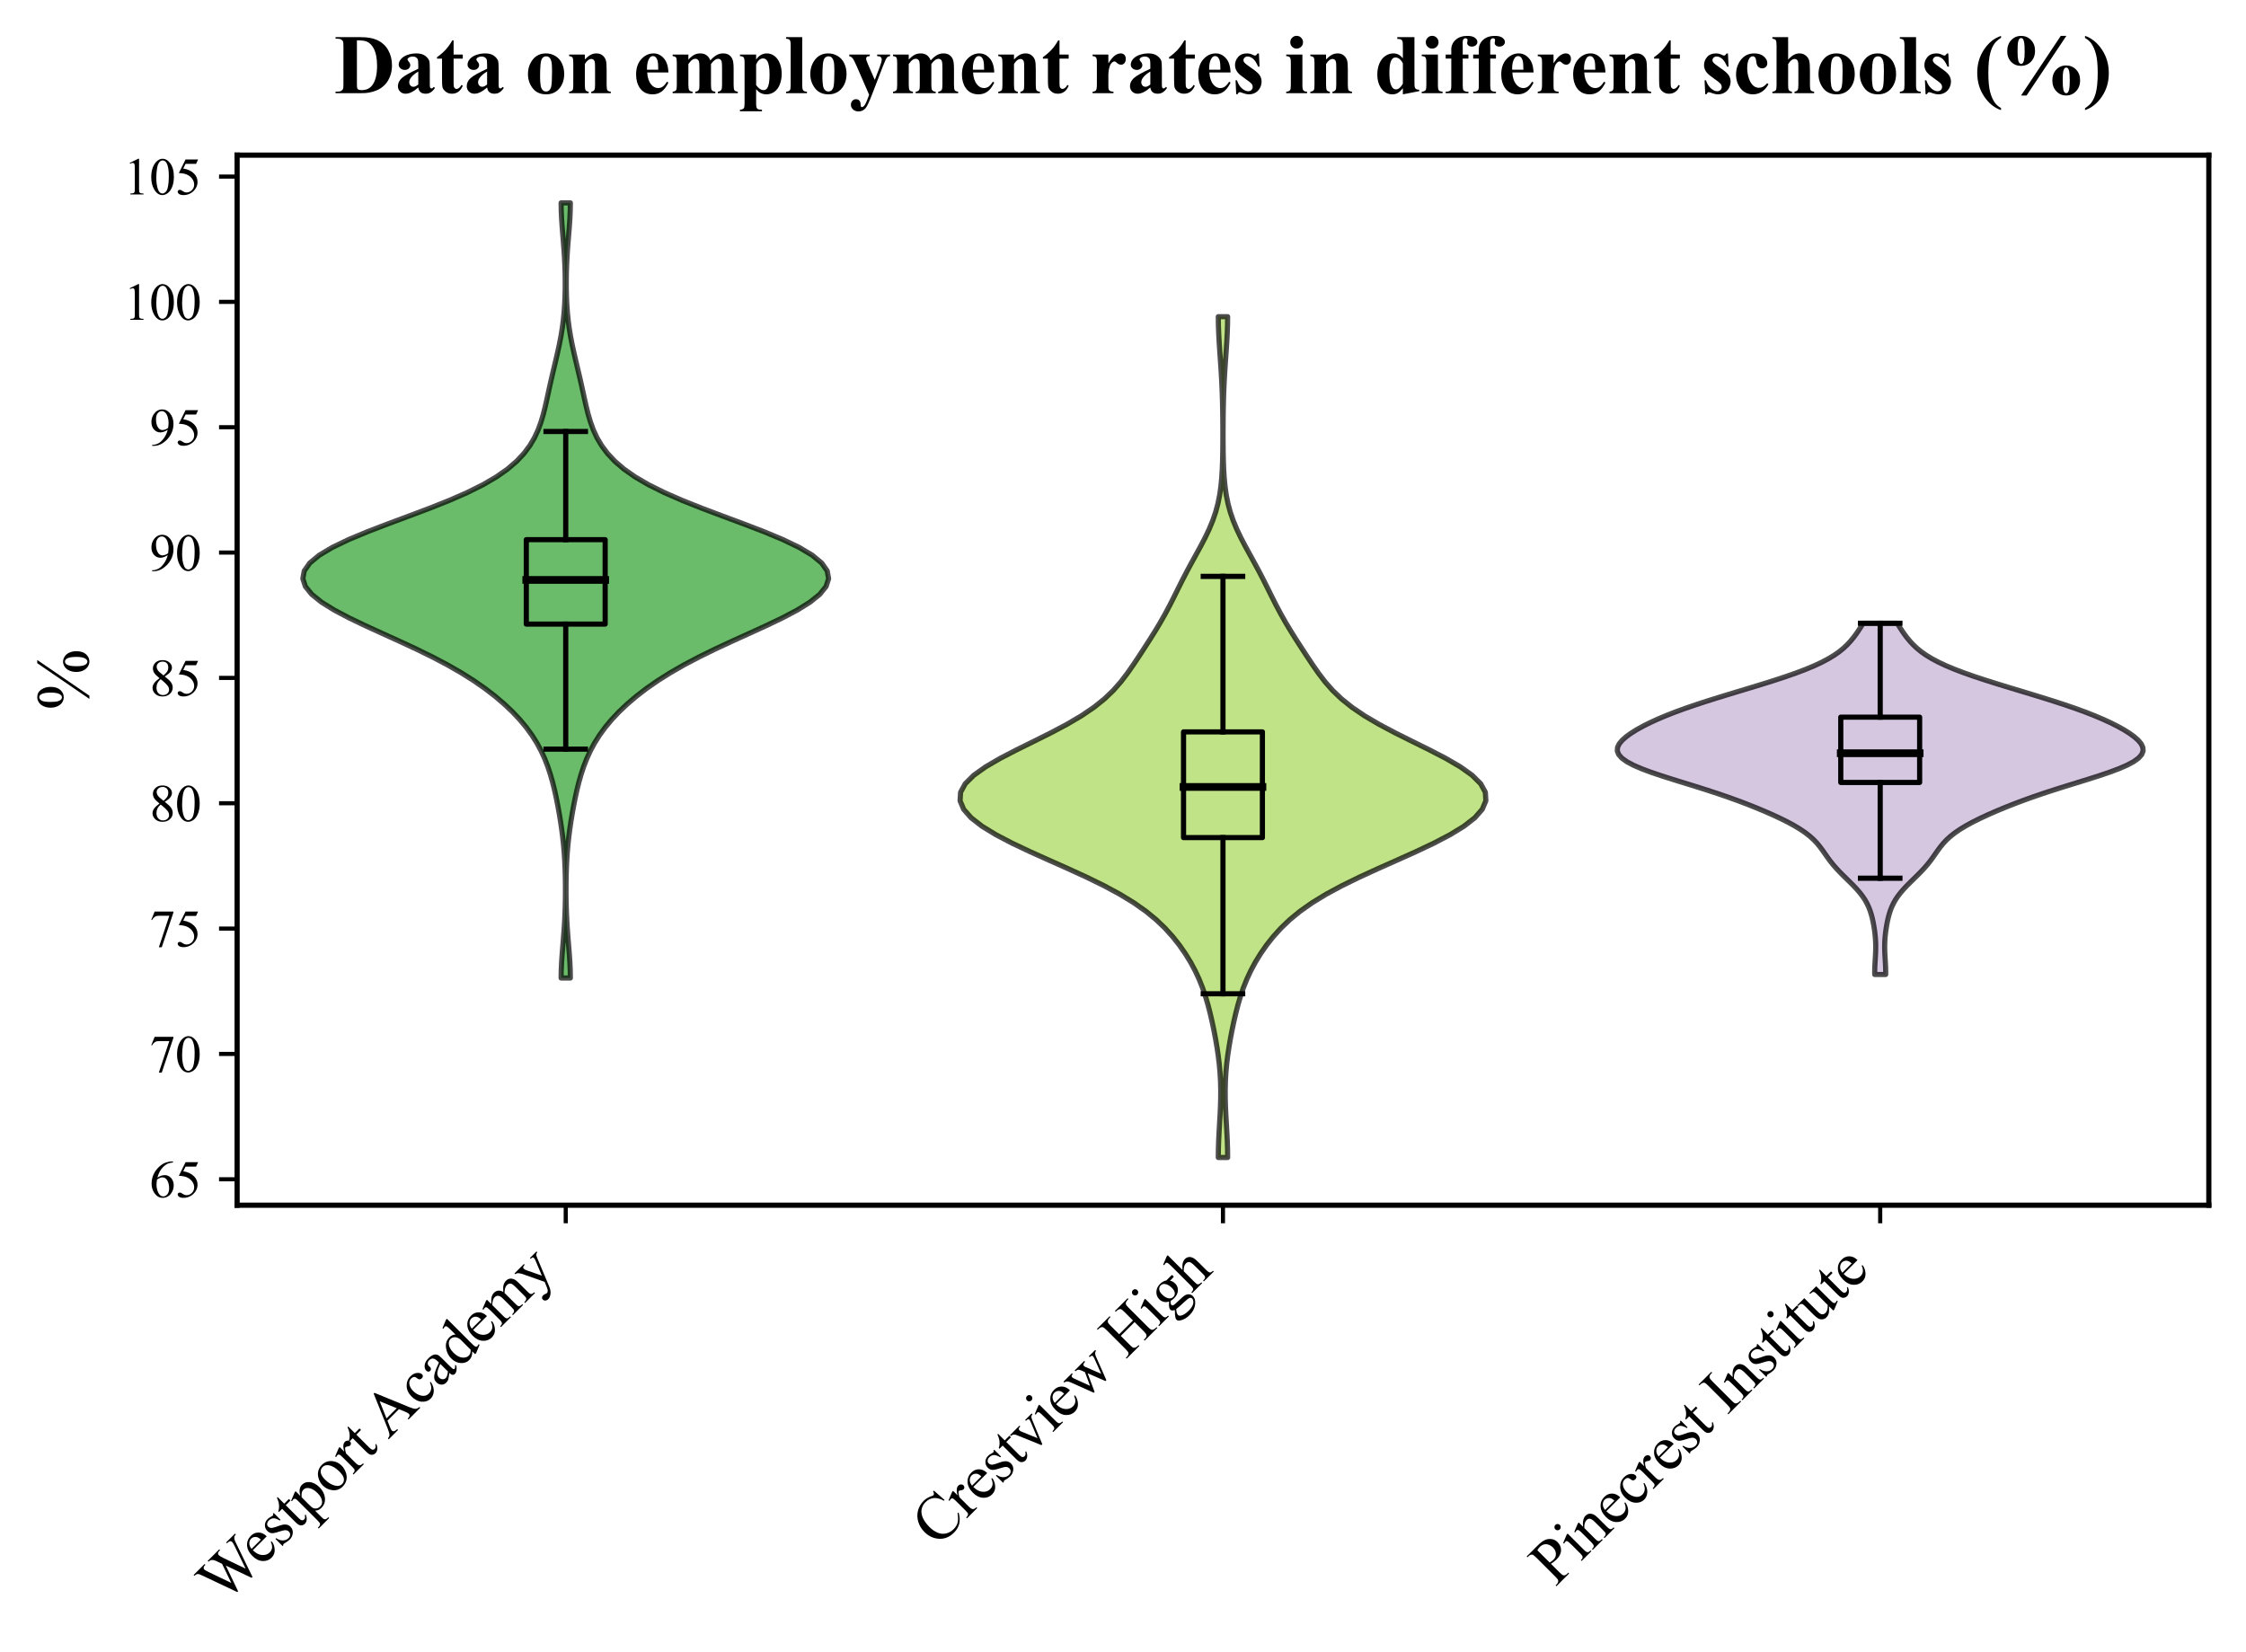 <?xml version="1.0" encoding="utf-8" standalone="no"?>
<!DOCTYPE svg PUBLIC "-//W3C//DTD SVG 1.1//EN"
  "http://www.w3.org/Graphics/SVG/1.1/DTD/svg11.dtd">
<svg xmlns:xlink="http://www.w3.org/1999/xlink" width="434.926pt" height="319.921pt" viewBox="0 0 434.926 319.921" xmlns="http://www.w3.org/2000/svg" version="1.1">
 <defs>
  <style type="text/css">*{stroke-linejoin: round; stroke-linecap: butt}</style>
 </defs>
 <g id="figure_1">
  <g id="patch_1">
   <path d="M 0 319.921 
L 434.926 319.921 
L 434.926 0 
L 0 0 
z
" style="fill: #ffffff"/>
  </g>
  <g id="axes_1">
   <g id="patch_2">
    <path d="M 45.916 233.406 
L 427.726 233.406 
L 427.726 30.045 
L 45.916 30.045 
z
" style="fill: #ffffff"/>
   </g>
   <g id="PolyCollection_1">
    <defs>
     <path id="m827692bf3a" d="M 110.446 -130.52 
L 108.656 -130.52 
L 108.68 -132.037 
L 108.748 -133.553 
L 108.851 -135.069 
L 108.972 -136.585 
L 109.098 -138.102 
L 109.215 -139.618 
L 109.315 -141.134 
L 109.392 -142.651 
L 109.447 -144.167 
L 109.481 -145.683 
L 109.495 -147.199 
L 109.491 -148.716 
L 109.468 -150.232 
L 109.424 -151.748 
L 109.354 -153.265 
L 109.255 -154.781 
L 109.124 -156.297 
L 108.961 -157.813 
L 108.766 -159.33 
L 108.542 -160.846 
L 108.293 -162.362 
L 108.019 -163.879 
L 107.719 -165.395 
L 107.385 -166.911 
L 107.01 -168.427 
L 106.578 -169.944 
L 106.076 -171.46 
L 105.487 -172.976 
L 104.793 -174.493 
L 103.977 -176.009 
L 103.024 -177.525 
L 101.921 -179.041 
L 100.659 -180.558 
L 99.23 -182.074 
L 97.627 -183.59 
L 95.844 -185.107 
L 93.867 -186.623 
L 91.681 -188.139 
L 89.271 -189.655 
L 86.625 -191.172 
L 83.744 -192.688 
L 80.65 -194.204 
L 77.393 -195.721 
L 74.051 -197.237 
L 70.733 -198.753 
L 67.568 -200.269 
L 64.696 -201.786 
L 62.255 -203.302 
L 60.37 -204.818 
L 59.141 -206.335 
L 58.643 -207.851 
L 58.92 -209.367 
L 59.987 -210.884 
L 61.821 -212.4 
L 64.366 -213.916 
L 67.523 -215.432 
L 71.158 -216.949 
L 75.105 -218.465 
L 79.18 -219.981 
L 83.202 -221.498 
L 87.008 -223.014 
L 90.473 -224.53 
L 93.52 -226.046 
L 96.119 -227.563 
L 98.283 -229.079 
L 100.048 -230.595 
L 101.469 -232.112 
L 102.601 -233.628 
L 103.496 -235.144 
L 104.2 -236.66 
L 104.758 -238.177 
L 105.208 -239.693 
L 105.588 -241.209 
L 105.93 -242.726 
L 106.26 -244.242 
L 106.595 -245.758 
L 106.943 -247.274 
L 107.301 -248.791 
L 107.663 -250.307 
L 108.013 -251.823 
L 108.34 -253.34 
L 108.632 -254.856 
L 108.879 -256.372 
L 109.078 -257.888 
L 109.231 -259.405 
L 109.339 -260.921 
L 109.409 -262.437 
L 109.445 -263.954 
L 109.452 -265.47 
L 109.431 -266.986 
L 109.384 -268.502 
L 109.31 -270.019 
L 109.213 -271.535 
L 109.097 -273.051 
L 108.972 -274.568 
L 108.851 -276.084 
L 108.748 -277.6 
L 108.68 -279.116 
L 108.656 -280.633 
L 110.446 -280.633 
L 110.446 -280.633 
L 110.422 -279.116 
L 110.354 -277.6 
L 110.251 -276.084 
L 110.13 -274.568 
L 110.005 -273.051 
L 109.889 -271.535 
L 109.791 -270.019 
L 109.718 -268.502 
L 109.671 -266.986 
L 109.65 -265.47 
L 109.657 -263.954 
L 109.693 -262.437 
L 109.763 -260.921 
L 109.871 -259.405 
L 110.024 -257.888 
L 110.223 -256.372 
L 110.47 -254.856 
L 110.761 -253.34 
L 111.088 -251.823 
L 111.439 -250.307 
L 111.8 -248.791 
L 112.159 -247.274 
L 112.507 -245.758 
L 112.842 -244.242 
L 113.172 -242.726 
L 113.514 -241.209 
L 113.894 -239.693 
L 114.344 -238.177 
L 114.901 -236.66 
L 115.606 -235.144 
L 116.501 -233.628 
L 117.633 -232.112 
L 119.053 -230.595 
L 120.819 -229.079 
L 122.982 -227.563 
L 125.582 -226.046 
L 128.629 -224.53 
L 132.094 -223.014 
L 135.9 -221.498 
L 139.921 -219.981 
L 143.997 -218.465 
L 147.944 -216.949 
L 151.579 -215.432 
L 154.736 -213.916 
L 157.281 -212.4 
L 159.115 -210.884 
L 160.181 -209.367 
L 160.459 -207.851 
L 159.961 -206.335 
L 158.732 -204.818 
L 156.847 -203.302 
L 154.406 -201.786 
L 151.534 -200.269 
L 148.369 -198.753 
L 145.051 -197.237 
L 141.709 -195.721 
L 138.452 -194.204 
L 135.358 -192.688 
L 132.477 -191.172 
L 129.831 -189.655 
L 127.421 -188.139 
L 125.235 -186.623 
L 123.258 -185.107 
L 121.475 -183.59 
L 119.872 -182.074 
L 118.443 -180.558 
L 117.181 -179.041 
L 116.078 -177.525 
L 115.125 -176.009 
L 114.309 -174.493 
L 113.615 -172.976 
L 113.026 -171.46 
L 112.524 -169.944 
L 112.092 -168.427 
L 111.716 -166.911 
L 111.383 -165.395 
L 111.082 -163.879 
L 110.809 -162.362 
L 110.559 -160.846 
L 110.336 -159.33 
L 110.141 -157.813 
L 109.978 -156.297 
L 109.847 -154.781 
L 109.748 -153.265 
L 109.678 -151.748 
L 109.634 -150.232 
L 109.611 -148.716 
L 109.607 -147.199 
L 109.621 -145.683 
L 109.655 -144.167 
L 109.71 -142.651 
L 109.787 -141.134 
L 109.887 -139.618 
L 110.004 -138.102 
L 110.13 -136.585 
L 110.251 -135.069 
L 110.353 -133.553 
L 110.422 -132.037 
L 110.446 -130.52 
z
" style="stroke: #000000; stroke-opacity: 0.7"/>
    </defs>
    <g clip-path="url(#p584b8b077b)">
     <use xlink:href="#m827692bf3a" x="0" y="319.921" style="fill: #2ca02c; fill-opacity: 0.7; stroke: #000000; stroke-opacity: 0.7"/>
    </g>
   </g>
   <g id="PolyCollection_2">
    <defs>
     <path id="mcd801c98aa" d="M 237.727 -95.759 
L 235.915 -95.759 
L 235.933 -97.404 
L 235.987 -99.049 
L 236.068 -100.694 
L 236.163 -102.339 
L 236.257 -103.983 
L 236.334 -105.628 
L 236.381 -107.273 
L 236.387 -108.918 
L 236.345 -110.562 
L 236.25 -112.207 
L 236.101 -113.852 
L 235.901 -115.497 
L 235.657 -117.141 
L 235.375 -118.786 
L 235.059 -120.431 
L 234.712 -122.076 
L 234.331 -123.721 
L 233.904 -125.365 
L 233.418 -127.01 
L 232.853 -128.655 
L 232.194 -130.3 
L 231.426 -131.944 
L 230.542 -133.589 
L 229.532 -135.234 
L 228.388 -136.879 
L 227.088 -138.523 
L 225.601 -140.168 
L 223.88 -141.813 
L 221.874 -143.458 
L 219.536 -145.103 
L 216.838 -146.747 
L 213.787 -148.392 
L 210.426 -150.037 
L 206.84 -151.682 
L 203.147 -153.326 
L 199.488 -154.971 
L 196.011 -156.616 
L 192.859 -158.261 
L 190.166 -159.905 
L 188.049 -161.55 
L 186.607 -163.195 
L 185.913 -164.84 
L 186.011 -166.485 
L 186.906 -168.129 
L 188.556 -169.774 
L 190.865 -171.419 
L 193.695 -173.064 
L 196.87 -174.708 
L 200.197 -176.353 
L 203.492 -177.998 
L 206.596 -179.643 
L 209.393 -181.287 
L 211.823 -182.932 
L 213.877 -184.577 
L 215.594 -186.222 
L 217.04 -187.867 
L 218.299 -189.511 
L 219.447 -191.156 
L 220.543 -192.801 
L 221.617 -194.446 
L 222.676 -196.09 
L 223.708 -197.735 
L 224.696 -199.38 
L 225.627 -201.025 
L 226.502 -202.669 
L 227.335 -204.314 
L 228.15 -205.959 
L 228.976 -207.604 
L 229.829 -209.249 
L 230.715 -210.893 
L 231.622 -212.538 
L 232.522 -214.183 
L 233.381 -215.828 
L 234.164 -217.472 
L 234.844 -219.117 
L 235.407 -220.762 
L 235.85 -222.407 
L 236.181 -224.051 
L 236.416 -225.696 
L 236.576 -227.341 
L 236.678 -228.986 
L 236.741 -230.631 
L 236.776 -232.275 
L 236.794 -233.92 
L 236.8 -235.565 
L 236.796 -237.21 
L 236.784 -238.854 
L 236.762 -240.499 
L 236.727 -242.144 
L 236.677 -243.789 
L 236.609 -245.433 
L 236.523 -247.078 
L 236.421 -248.723 
L 236.308 -250.368 
L 236.192 -252.013 
L 236.084 -253.657 
L 235.996 -255.302 
L 235.937 -256.947 
L 235.917 -258.592 
L 237.725 -258.592 
L 237.725 -258.592 
L 237.704 -256.947 
L 237.646 -255.302 
L 237.558 -253.657 
L 237.45 -252.013 
L 237.334 -250.368 
L 237.221 -248.723 
L 237.119 -247.078 
L 237.033 -245.433 
L 236.965 -243.789 
L 236.915 -242.144 
L 236.88 -240.499 
L 236.858 -238.854 
L 236.845 -237.21 
L 236.842 -235.565 
L 236.848 -233.92 
L 236.866 -232.275 
L 236.901 -230.631 
L 236.964 -228.986 
L 237.066 -227.341 
L 237.225 -225.696 
L 237.461 -224.051 
L 237.792 -222.407 
L 238.235 -220.762 
L 238.798 -219.117 
L 239.478 -217.472 
L 240.261 -215.828 
L 241.12 -214.183 
L 242.02 -212.538 
L 242.926 -210.893 
L 243.813 -209.249 
L 244.666 -207.604 
L 245.492 -205.959 
L 246.307 -204.314 
L 247.14 -202.669 
L 248.015 -201.025 
L 248.946 -199.38 
L 249.934 -197.735 
L 250.966 -196.09 
L 252.025 -194.446 
L 253.099 -192.801 
L 254.194 -191.156 
L 255.343 -189.511 
L 256.602 -187.867 
L 258.048 -186.222 
L 259.764 -184.577 
L 261.819 -182.932 
L 264.249 -181.287 
L 267.046 -179.643 
L 270.15 -177.998 
L 273.445 -176.353 
L 276.772 -174.708 
L 279.947 -173.064 
L 282.776 -171.419 
L 285.086 -169.774 
L 286.735 -168.129 
L 287.631 -166.485 
L 287.729 -164.84 
L 287.035 -163.195 
L 285.592 -161.55 
L 283.476 -159.905 
L 280.783 -158.261 
L 277.631 -156.616 
L 274.154 -154.971 
L 270.495 -153.326 
L 266.802 -151.682 
L 263.216 -150.037 
L 259.855 -148.392 
L 256.803 -146.747 
L 254.106 -145.103 
L 251.768 -143.458 
L 249.762 -141.813 
L 248.041 -140.168 
L 246.553 -138.523 
L 245.254 -136.879 
L 244.11 -135.234 
L 243.1 -133.589 
L 242.216 -131.944 
L 241.448 -130.3 
L 240.788 -128.655 
L 240.224 -127.01 
L 239.738 -125.365 
L 239.311 -123.721 
L 238.93 -122.076 
L 238.583 -120.431 
L 238.267 -118.786 
L 237.985 -117.141 
L 237.74 -115.497 
L 237.541 -113.852 
L 237.392 -112.207 
L 237.297 -110.562 
L 237.254 -108.918 
L 237.261 -107.273 
L 237.308 -105.628 
L 237.385 -103.983 
L 237.479 -102.339 
L 237.574 -100.694 
L 237.655 -99.049 
L 237.709 -97.404 
L 237.727 -95.759 
z
" style="stroke: #000000; stroke-opacity: 0.7"/>
    </defs>
    <g clip-path="url(#p584b8b077b)">
     <use xlink:href="#mcd801c98aa" x="0" y="319.921" style="fill: #a6d854; fill-opacity: 0.7; stroke: #000000; stroke-opacity: 0.7"/>
    </g>
   </g>
   <g id="PolyCollection_3">
    <defs>
     <path id="m661670a2f4" d="M 365.153 -131.2 
L 363.029 -131.2 
L 363.027 -131.887 
L 363.044 -132.574 
L 363.076 -133.261 
L 363.116 -133.948 
L 363.158 -134.635 
L 363.194 -135.322 
L 363.217 -136.009 
L 363.223 -136.696 
L 363.208 -137.383 
L 363.171 -138.07 
L 363.113 -138.757 
L 363.034 -139.444 
L 362.937 -140.131 
L 362.822 -140.818 
L 362.689 -141.506 
L 362.533 -142.193 
L 362.349 -142.88 
L 362.13 -143.567 
L 361.864 -144.254 
L 361.542 -144.941 
L 361.157 -145.628 
L 360.702 -146.315 
L 360.176 -147.002 
L 359.586 -147.689 
L 358.942 -148.376 
L 358.259 -149.063 
L 357.557 -149.75 
L 356.857 -150.437 
L 356.178 -151.124 
L 355.537 -151.811 
L 354.942 -152.498 
L 354.396 -153.185 
L 353.89 -153.872 
L 353.408 -154.559 
L 352.927 -155.246 
L 352.418 -155.933 
L 351.853 -156.62 
L 351.202 -157.307 
L 350.442 -157.994 
L 349.558 -158.681 
L 348.542 -159.368 
L 347.395 -160.056 
L 346.125 -160.743 
L 344.745 -161.43 
L 343.268 -162.117 
L 341.703 -162.804 
L 340.057 -163.491 
L 338.33 -164.178 
L 336.517 -164.865 
L 334.61 -165.552 
L 332.607 -166.239 
L 330.511 -166.926 
L 328.339 -167.613 
L 326.12 -168.3 
L 323.902 -168.987 
L 321.744 -169.674 
L 319.712 -170.361 
L 317.873 -171.048 
L 316.288 -171.735 
L 315.007 -172.422 
L 314.058 -173.109 
L 313.453 -173.796 
L 313.183 -174.483 
L 313.226 -175.17 
L 313.548 -175.857 
L 314.113 -176.544 
L 314.884 -177.231 
L 315.831 -177.918 
L 316.931 -178.606 
L 318.171 -179.293 
L 319.543 -179.98 
L 321.044 -180.667 
L 322.675 -181.354 
L 324.434 -182.041 
L 326.317 -182.728 
L 328.314 -183.415 
L 330.414 -184.102 
L 332.595 -184.789 
L 334.836 -185.476 
L 337.107 -186.163 
L 339.379 -186.85 
L 341.618 -187.537 
L 343.793 -188.224 
L 345.873 -188.911 
L 347.829 -189.598 
L 349.639 -190.285 
L 351.286 -190.972 
L 352.759 -191.659 
L 354.059 -192.346 
L 355.191 -193.033 
L 356.168 -193.72 
L 357.009 -194.407 
L 357.735 -195.094 
L 358.369 -195.781 
L 358.932 -196.468 
L 359.443 -197.156 
L 359.917 -197.843 
L 360.366 -198.53 
L 360.795 -199.217 
L 367.387 -199.217 
L 367.387 -199.217 
L 367.816 -198.53 
L 368.264 -197.843 
L 368.739 -197.156 
L 369.25 -196.468 
L 369.813 -195.781 
L 370.447 -195.094 
L 371.173 -194.407 
L 372.013 -193.72 
L 372.991 -193.033 
L 374.123 -192.346 
L 375.423 -191.659 
L 376.896 -190.972 
L 378.543 -190.285 
L 380.352 -189.598 
L 382.309 -188.911 
L 384.388 -188.224 
L 386.564 -187.537 
L 388.803 -186.85 
L 391.075 -186.163 
L 393.346 -185.476 
L 395.587 -184.789 
L 397.768 -184.102 
L 399.868 -183.415 
L 401.865 -182.728 
L 403.748 -182.041 
L 405.507 -181.354 
L 407.137 -180.667 
L 408.639 -179.98 
L 410.011 -179.293 
L 411.251 -178.606 
L 412.351 -177.918 
L 413.298 -177.231 
L 414.069 -176.544 
L 414.634 -175.857 
L 414.956 -175.17 
L 414.999 -174.483 
L 414.729 -173.796 
L 414.124 -173.109 
L 413.175 -172.422 
L 411.893 -171.735 
L 410.309 -171.048 
L 408.47 -170.361 
L 406.438 -169.674 
L 404.279 -168.987 
L 402.062 -168.3 
L 399.843 -167.613 
L 397.671 -166.926 
L 395.575 -166.239 
L 393.572 -165.552 
L 391.665 -164.865 
L 389.852 -164.178 
L 388.125 -163.491 
L 386.479 -162.804 
L 384.914 -162.117 
L 383.437 -161.43 
L 382.056 -160.743 
L 380.787 -160.056 
L 379.64 -159.368 
L 378.624 -158.681 
L 377.74 -157.994 
L 376.98 -157.307 
L 376.329 -156.62 
L 375.764 -155.933 
L 375.255 -155.246 
L 374.774 -154.559 
L 374.292 -153.872 
L 373.786 -153.185 
L 373.24 -152.498 
L 372.645 -151.811 
L 372.004 -151.124 
L 371.325 -150.437 
L 370.625 -149.75 
L 369.923 -149.063 
L 369.24 -148.376 
L 368.596 -147.689 
L 368.005 -147.002 
L 367.48 -146.315 
L 367.025 -145.628 
L 366.639 -144.941 
L 366.318 -144.254 
L 366.052 -143.567 
L 365.832 -142.88 
L 365.649 -142.193 
L 365.493 -141.506 
L 365.36 -140.818 
L 365.245 -140.131 
L 365.148 -139.444 
L 365.069 -138.757 
L 365.011 -138.07 
L 364.974 -137.383 
L 364.959 -136.696 
L 364.965 -136.009 
L 364.988 -135.322 
L 365.024 -134.635 
L 365.066 -133.948 
L 365.106 -133.261 
L 365.138 -132.574 
L 365.155 -131.887 
L 365.153 -131.2 
z
" style="stroke: #000000; stroke-opacity: 0.7"/>
    </defs>
    <g clip-path="url(#p584b8b077b)">
     <use xlink:href="#m661670a2f4" x="0" y="319.921" style="fill: #c5b0d5; fill-opacity: 0.7; stroke: #000000; stroke-opacity: 0.7"/>
    </g>
   </g>
   <g id="matplotlib.axis_1">
    <g id="xtick_1">
     <g id="line2d_1">
      <defs>
       <path id="m77d33568fa" d="M 0 0 
L 0 3.5 
" style="stroke: #000000; stroke-width: 0.8"/>
      </defs>
      <g>
       <use xlink:href="#m77d33568fa" x="109.551" y="233.406" style="stroke: #000000; stroke-width: 0.8"/>
      </g>
     </g>
     <g id="text_1">
      <!-- Westport Academy -->
      <g transform="translate(43.127 310.89) rotate(-45) scale(0.12 -0.12)">
       <defs>
        <path id="TimesNewRomanPSMT-57" d="M 5991 4238 
L 5991 4122 
Q 5825 4122 5722 4062 
Q 5619 4003 5525 3841 
Q 5463 3731 5328 3319 
L 4147 -97 
L 4022 -97 
L 3056 2613 
L 2097 -97 
L 1984 -97 
L 725 3422 
Q 584 3816 547 3888 
Q 484 4006 376 4064 
Q 269 4122 84 4122 
L 84 4238 
L 1653 4238 
L 1653 4122 
L 1578 4122 
Q 1413 4122 1325 4047 
Q 1238 3972 1238 3866 
Q 1238 3756 1375 3363 
L 2209 984 
L 2913 3006 
L 2788 3363 
L 2688 3647 
Q 2622 3803 2541 3922 
Q 2500 3981 2441 4022 
Q 2363 4078 2284 4103 
Q 2225 4122 2097 4122 
L 2097 4238 
L 3747 4238 
L 3747 4122 
L 3634 4122 
Q 3459 4122 3378 4047 
Q 3297 3972 3297 3844 
Q 3297 3684 3438 3288 
L 4250 984 
L 5056 3319 
Q 5194 3706 5194 3856 
Q 5194 3928 5148 3990 
Q 5103 4053 5034 4078 
Q 4916 4122 4725 4122 
L 4725 4238 
L 5991 4238 
z
" transform="scale(0.016)"/>
        <path id="TimesNewRomanPSMT-65" d="M 681 1784 
Q 678 1147 991 784 
Q 1303 422 1725 422 
Q 2006 422 2214 576 
Q 2422 731 2563 1106 
L 2659 1044 
Q 2594 616 2278 264 
Q 1963 -88 1488 -88 
Q 972 -88 605 314 
Q 238 716 238 1394 
Q 238 2128 614 2539 
Q 991 2950 1559 2950 
Q 2041 2950 2350 2633 
Q 2659 2316 2659 1784 
L 681 1784 
z
M 681 1966 
L 2006 1966 
Q 1991 2241 1941 2353 
Q 1863 2528 1708 2628 
Q 1553 2728 1384 2728 
Q 1125 2728 920 2526 
Q 716 2325 681 1966 
z
" transform="scale(0.016)"/>
        <path id="TimesNewRomanPSMT-73" d="M 2050 2947 
L 2050 1972 
L 1947 1972 
Q 1828 2431 1642 2597 
Q 1456 2763 1169 2763 
Q 950 2763 815 2647 
Q 681 2531 681 2391 
Q 681 2216 781 2091 
Q 878 1963 1175 1819 
L 1631 1597 
Q 2266 1288 2266 781 
Q 2266 391 1970 151 
Q 1675 -88 1309 -88 
Q 1047 -88 709 6 
Q 606 38 541 38 
Q 469 38 428 -44 
L 325 -44 
L 325 978 
L 428 978 
Q 516 541 762 319 
Q 1009 97 1316 97 
Q 1531 97 1667 223 
Q 1803 350 1803 528 
Q 1803 744 1651 891 
Q 1500 1038 1047 1263 
Q 594 1488 453 1669 
Q 313 1847 313 2119 
Q 313 2472 555 2709 
Q 797 2947 1181 2947 
Q 1350 2947 1591 2875 
Q 1750 2828 1803 2828 
Q 1853 2828 1881 2850 
Q 1909 2872 1947 2947 
L 2050 2947 
z
" transform="scale(0.016)"/>
        <path id="TimesNewRomanPSMT-74" d="M 1031 3803 
L 1031 2863 
L 1700 2863 
L 1700 2644 
L 1031 2644 
L 1031 788 
Q 1031 509 1111 412 
Q 1191 316 1316 316 
Q 1419 316 1516 380 
Q 1613 444 1666 569 
L 1788 569 
Q 1678 263 1478 108 
Q 1278 -47 1066 -47 
Q 922 -47 784 33 
Q 647 113 581 261 
Q 516 409 516 719 
L 516 2644 
L 63 2644 
L 63 2747 
Q 234 2816 414 2980 
Q 594 3144 734 3369 
Q 806 3488 934 3803 
L 1031 3803 
z
" transform="scale(0.016)"/>
        <path id="TimesNewRomanPSMT-70" d="M -6 2578 
L 875 2934 
L 994 2934 
L 994 2266 
Q 1216 2644 1439 2795 
Q 1663 2947 1909 2947 
Q 2341 2947 2628 2609 
Q 2981 2197 2981 1534 
Q 2981 794 2556 309 
Q 2206 -88 1675 -88 
Q 1444 -88 1275 -22 
Q 1150 25 994 166 
L 994 -706 
Q 994 -1000 1030 -1079 
Q 1066 -1159 1155 -1206 
Q 1244 -1253 1478 -1253 
L 1478 -1369 
L -22 -1369 
L -22 -1253 
L 56 -1253 
Q 228 -1256 350 -1188 
Q 409 -1153 442 -1076 
Q 475 -1000 475 -688 
L 475 2019 
Q 475 2297 450 2372 
Q 425 2447 370 2484 
Q 316 2522 222 2522 
Q 147 2522 31 2478 
L -6 2578 
z
M 994 2081 
L 994 1013 
Q 994 666 1022 556 
Q 1066 375 1236 237 
Q 1406 100 1666 100 
Q 1978 100 2172 344 
Q 2425 663 2425 1241 
Q 2425 1897 2138 2250 
Q 1938 2494 1663 2494 
Q 1513 2494 1366 2419 
Q 1253 2363 994 2081 
z
" transform="scale(0.016)"/>
        <path id="TimesNewRomanPSMT-6f" d="M 1600 2947 
Q 2250 2947 2644 2453 
Q 2978 2031 2978 1484 
Q 2978 1100 2793 706 
Q 2609 313 2286 112 
Q 1963 -88 1566 -88 
Q 919 -88 538 428 
Q 216 863 216 1403 
Q 216 1797 411 2186 
Q 606 2575 925 2761 
Q 1244 2947 1600 2947 
z
M 1503 2744 
Q 1338 2744 1170 2645 
Q 1003 2547 900 2300 
Q 797 2053 797 1666 
Q 797 1041 1045 587 
Q 1294 134 1700 134 
Q 2003 134 2200 384 
Q 2397 634 2397 1244 
Q 2397 2006 2069 2444 
Q 1847 2744 1503 2744 
z
" transform="scale(0.016)"/>
        <path id="TimesNewRomanPSMT-72" d="M 1038 2947 
L 1038 2303 
Q 1397 2947 1775 2947 
Q 1947 2947 2059 2842 
Q 2172 2738 2172 2600 
Q 2172 2478 2090 2393 
Q 2009 2309 1897 2309 
Q 1788 2309 1652 2417 
Q 1516 2525 1450 2525 
Q 1394 2525 1328 2463 
Q 1188 2334 1038 2041 
L 1038 669 
Q 1038 431 1097 309 
Q 1138 225 1241 169 
Q 1344 113 1538 113 
L 1538 0 
L 72 0 
L 72 113 
Q 291 113 397 181 
Q 475 231 506 341 
Q 522 394 522 644 
L 522 1753 
Q 522 2253 501 2348 
Q 481 2444 426 2487 
Q 372 2531 291 2531 
Q 194 2531 72 2484 
L 41 2597 
L 906 2947 
L 1038 2947 
z
" transform="scale(0.016)"/>
        <path id="TimesNewRomanPSMT-20" transform="scale(0.016)"/>
        <path id="TimesNewRomanPSMT-41" d="M 2928 1419 
L 1288 1419 
L 1000 750 
Q 894 503 894 381 
Q 894 284 986 211 
Q 1078 138 1384 116 
L 1384 0 
L 50 0 
L 50 116 
Q 316 163 394 238 
Q 553 388 747 847 
L 2238 4334 
L 2347 4334 
L 3822 809 
Q 4000 384 4145 257 
Q 4291 131 4550 116 
L 4550 0 
L 2878 0 
L 2878 116 
Q 3131 128 3220 200 
Q 3309 272 3309 375 
Q 3309 513 3184 809 
L 2928 1419 
z
M 2841 1650 
L 2122 3363 
L 1384 1650 
L 2841 1650 
z
" transform="scale(0.016)"/>
        <path id="TimesNewRomanPSMT-63" d="M 2631 1088 
Q 2516 522 2178 217 
Q 1841 -88 1431 -88 
Q 944 -88 581 321 
Q 219 731 219 1428 
Q 219 2103 620 2525 
Q 1022 2947 1584 2947 
Q 2006 2947 2278 2723 
Q 2550 2500 2550 2259 
Q 2550 2141 2473 2067 
Q 2397 1994 2259 1994 
Q 2075 1994 1981 2113 
Q 1928 2178 1911 2362 
Q 1894 2547 1784 2644 
Q 1675 2738 1481 2738 
Q 1169 2738 978 2506 
Q 725 2200 725 1697 
Q 725 1184 976 792 
Q 1228 400 1656 400 
Q 1963 400 2206 609 
Q 2378 753 2541 1131 
L 2631 1088 
z
" transform="scale(0.016)"/>
        <path id="TimesNewRomanPSMT-61" d="M 1822 413 
Q 1381 72 1269 19 
Q 1100 -59 909 -59 
Q 613 -59 420 144 
Q 228 347 228 678 
Q 228 888 322 1041 
Q 450 1253 767 1440 
Q 1084 1628 1822 1897 
L 1822 2009 
Q 1822 2438 1686 2597 
Q 1550 2756 1291 2756 
Q 1094 2756 978 2650 
Q 859 2544 859 2406 
L 866 2225 
Q 866 2081 792 2003 
Q 719 1925 600 1925 
Q 484 1925 411 2006 
Q 338 2088 338 2228 
Q 338 2497 613 2722 
Q 888 2947 1384 2947 
Q 1766 2947 2009 2819 
Q 2194 2722 2281 2516 
Q 2338 2381 2338 1966 
L 2338 994 
Q 2338 584 2353 492 
Q 2369 400 2405 369 
Q 2441 338 2488 338 
Q 2538 338 2575 359 
Q 2641 400 2828 588 
L 2828 413 
Q 2478 -56 2159 -56 
Q 2006 -56 1915 50 
Q 1825 156 1822 413 
z
M 1822 616 
L 1822 1706 
Q 1350 1519 1213 1441 
Q 966 1303 859 1153 
Q 753 1003 753 825 
Q 753 600 887 451 
Q 1022 303 1197 303 
Q 1434 303 1822 616 
z
" transform="scale(0.016)"/>
        <path id="TimesNewRomanPSMT-64" d="M 2222 322 
Q 2013 103 1813 7 
Q 1613 -88 1381 -88 
Q 913 -88 563 304 
Q 213 697 213 1313 
Q 213 1928 600 2439 
Q 988 2950 1597 2950 
Q 1975 2950 2222 2709 
L 2222 3238 
Q 2222 3728 2198 3840 
Q 2175 3953 2125 3993 
Q 2075 4034 2000 4034 
Q 1919 4034 1784 3984 
L 1744 4094 
L 2597 4444 
L 2738 4444 
L 2738 1134 
Q 2738 631 2761 520 
Q 2784 409 2836 365 
Q 2888 322 2956 322 
Q 3041 322 3181 375 
L 3216 266 
L 2366 -88 
L 2222 -88 
L 2222 322 
z
M 2222 541 
L 2222 2016 
Q 2203 2228 2109 2403 
Q 2016 2578 1861 2667 
Q 1706 2756 1559 2756 
Q 1284 2756 1069 2509 
Q 784 2184 784 1559 
Q 784 928 1059 592 
Q 1334 256 1672 256 
Q 1956 256 2222 541 
z
" transform="scale(0.016)"/>
        <path id="TimesNewRomanPSMT-6d" d="M 1050 2338 
Q 1363 2650 1419 2697 
Q 1559 2816 1721 2881 
Q 1884 2947 2044 2947 
Q 2313 2947 2506 2790 
Q 2700 2634 2766 2338 
Q 3088 2713 3309 2830 
Q 3531 2947 3766 2947 
Q 3994 2947 4170 2830 
Q 4347 2713 4450 2447 
Q 4519 2266 4519 1878 
L 4519 647 
Q 4519 378 4559 278 
Q 4591 209 4675 161 
Q 4759 113 4950 113 
L 4950 0 
L 3538 0 
L 3538 113 
L 3597 113 
Q 3781 113 3884 184 
Q 3956 234 3988 344 
Q 4000 397 4000 647 
L 4000 1878 
Q 4000 2228 3916 2372 
Q 3794 2572 3525 2572 
Q 3359 2572 3192 2489 
Q 3025 2406 2788 2181 
L 2781 2147 
L 2788 2013 
L 2788 647 
Q 2788 353 2820 281 
Q 2853 209 2943 161 
Q 3034 113 3253 113 
L 3253 0 
L 1806 0 
L 1806 113 
Q 2044 113 2133 169 
Q 2222 225 2256 338 
Q 2272 391 2272 647 
L 2272 1878 
Q 2272 2228 2169 2381 
Q 2031 2581 1784 2581 
Q 1616 2581 1450 2491 
Q 1191 2353 1050 2181 
L 1050 647 
Q 1050 366 1089 281 
Q 1128 197 1204 155 
Q 1281 113 1516 113 
L 1516 0 
L 100 0 
L 100 113 
Q 297 113 375 155 
Q 453 197 493 289 
Q 534 381 534 647 
L 534 1741 
Q 534 2213 506 2350 
Q 484 2453 437 2492 
Q 391 2531 309 2531 
Q 222 2531 100 2484 
L 53 2597 
L 916 2947 
L 1050 2947 
L 1050 2338 
z
" transform="scale(0.016)"/>
        <path id="TimesNewRomanPSMT-79" d="M 38 2863 
L 1372 2863 
L 1372 2747 
L 1306 2747 
Q 1166 2747 1095 2686 
Q 1025 2625 1025 2534 
Q 1025 2413 1128 2197 
L 1825 753 
L 2466 2334 
Q 2519 2463 2519 2588 
Q 2519 2644 2497 2672 
Q 2472 2706 2419 2726 
Q 2366 2747 2231 2747 
L 2231 2863 
L 3163 2863 
L 3163 2747 
Q 3047 2734 2984 2696 
Q 2922 2659 2847 2556 
Q 2819 2513 2741 2316 
L 1575 -541 
Q 1406 -956 1132 -1168 
Q 859 -1381 606 -1381 
Q 422 -1381 303 -1275 
Q 184 -1169 184 -1031 
Q 184 -900 270 -820 
Q 356 -741 506 -741 
Q 609 -741 788 -809 
Q 913 -856 944 -856 
Q 1038 -856 1148 -759 
Q 1259 -663 1372 -384 
L 1575 113 
L 547 2272 
Q 500 2369 397 2513 
Q 319 2622 269 2659 
Q 197 2709 38 2747 
L 38 2863 
z
" transform="scale(0.016)"/>
       </defs>
       <use xlink:href="#TimesNewRomanPSMT-57"/>
       <use xlink:href="#TimesNewRomanPSMT-65" x="86.385"/>
       <use xlink:href="#TimesNewRomanPSMT-73" x="130.77"/>
       <use xlink:href="#TimesNewRomanPSMT-74" x="169.686"/>
       <use xlink:href="#TimesNewRomanPSMT-70" x="197.469"/>
       <use xlink:href="#TimesNewRomanPSMT-6f" x="247.469"/>
       <use xlink:href="#TimesNewRomanPSMT-72" x="297.469"/>
       <use xlink:href="#TimesNewRomanPSMT-74" x="330.77"/>
       <use xlink:href="#TimesNewRomanPSMT-20" x="358.553"/>
       <use xlink:href="#TimesNewRomanPSMT-41" x="378.053"/>
       <use xlink:href="#TimesNewRomanPSMT-63" x="450.27"/>
       <use xlink:href="#TimesNewRomanPSMT-61" x="494.654"/>
       <use xlink:href="#TimesNewRomanPSMT-64" x="539.039"/>
       <use xlink:href="#TimesNewRomanPSMT-65" x="589.039"/>
       <use xlink:href="#TimesNewRomanPSMT-6d" x="633.424"/>
       <use xlink:href="#TimesNewRomanPSMT-79" x="711.207"/>
      </g>
     </g>
    </g>
    <g id="xtick_2">
     <g id="line2d_2">
      <g>
       <use xlink:href="#m77d33568fa" x="236.821" y="233.406" style="stroke: #000000; stroke-width: 0.8"/>
      </g>
     </g>
     <g id="text_2">
      <!-- Crestview High -->
      <g transform="translate(181.492 299.796) rotate(-45) scale(0.12 -0.12)">
       <defs>
        <path id="TimesNewRomanPSMT-43" d="M 3853 4334 
L 3950 2894 
L 3853 2894 
Q 3659 3541 3300 3825 
Q 2941 4109 2438 4109 
Q 2016 4109 1675 3895 
Q 1334 3681 1139 3212 
Q 944 2744 944 2047 
Q 944 1472 1128 1050 
Q 1313 628 1683 403 
Q 2053 178 2528 178 
Q 2941 178 3256 354 
Q 3572 531 3950 1056 
L 4047 994 
Q 3728 428 3303 165 
Q 2878 -97 2294 -97 
Q 1241 -97 663 684 
Q 231 1266 231 2053 
Q 231 2688 515 3219 
Q 800 3750 1298 4042 
Q 1797 4334 2388 4334 
Q 2847 4334 3294 4109 
Q 3425 4041 3481 4041 
Q 3566 4041 3628 4100 
Q 3709 4184 3744 4334 
L 3853 4334 
z
" transform="scale(0.016)"/>
        <path id="TimesNewRomanPSMT-76" d="M 53 2863 
L 1400 2863 
L 1400 2747 
L 1313 2747 
Q 1191 2747 1127 2687 
Q 1063 2628 1063 2528 
Q 1063 2419 1128 2269 
L 1794 688 
L 2463 2328 
Q 2534 2503 2534 2594 
Q 2534 2638 2509 2666 
Q 2475 2713 2422 2730 
Q 2369 2747 2206 2747 
L 2206 2863 
L 3141 2863 
L 3141 2747 
Q 2978 2734 2916 2681 
Q 2806 2588 2719 2369 
L 1703 -88 
L 1575 -88 
L 553 2328 
Q 484 2497 421 2570 
Q 359 2644 263 2694 
Q 209 2722 53 2747 
L 53 2863 
z
" transform="scale(0.016)"/>
        <path id="TimesNewRomanPSMT-69" d="M 928 4444 
Q 1059 4444 1151 4351 
Q 1244 4259 1244 4128 
Q 1244 3997 1151 3903 
Q 1059 3809 928 3809 
Q 797 3809 703 3903 
Q 609 3997 609 4128 
Q 609 4259 701 4351 
Q 794 4444 928 4444 
z
M 1188 2947 
L 1188 647 
Q 1188 378 1227 289 
Q 1266 200 1342 156 
Q 1419 113 1622 113 
L 1622 0 
L 231 0 
L 231 113 
Q 441 113 512 153 
Q 584 194 626 287 
Q 669 381 669 647 
L 669 1750 
Q 669 2216 641 2353 
Q 619 2453 572 2492 
Q 525 2531 444 2531 
Q 356 2531 231 2484 
L 188 2597 
L 1050 2947 
L 1188 2947 
z
" transform="scale(0.016)"/>
        <path id="TimesNewRomanPSMT-77" d="M 41 2863 
L 1241 2863 
L 1241 2747 
Q 1075 2734 1023 2687 
Q 972 2641 972 2553 
Q 972 2456 1025 2319 
L 1638 672 
L 2253 2013 
L 2091 2434 
Q 2016 2622 1894 2694 
Q 1825 2738 1638 2747 
L 1638 2863 
L 3000 2863 
L 3000 2747 
Q 2775 2738 2681 2666 
Q 2619 2616 2619 2506 
Q 2619 2444 2644 2378 
L 3294 734 
L 3897 2319 
Q 3959 2488 3959 2588 
Q 3959 2647 3898 2694 
Q 3838 2741 3659 2747 
L 3659 2863 
L 4563 2863 
L 4563 2747 
Q 4291 2706 4163 2378 
L 3206 -88 
L 3078 -88 
L 2363 1741 
L 1528 -88 
L 1413 -88 
L 494 2319 
Q 403 2547 315 2626 
Q 228 2706 41 2747 
L 41 2863 
z
" transform="scale(0.016)"/>
        <path id="TimesNewRomanPSMT-48" d="M 1316 2272 
L 3284 2272 
L 3284 3484 
Q 3284 3809 3244 3913 
Q 3213 3991 3113 4047 
Q 2978 4122 2828 4122 
L 2678 4122 
L 2678 4238 
L 4491 4238 
L 4491 4122 
L 4341 4122 
Q 4191 4122 4056 4050 
Q 3956 4000 3920 3898 
Q 3884 3797 3884 3484 
L 3884 750 
Q 3884 428 3925 325 
Q 3956 247 4053 191 
Q 4191 116 4341 116 
L 4491 116 
L 4491 0 
L 2678 0 
L 2678 116 
L 2828 116 
Q 3088 116 3206 269 
Q 3284 369 3284 750 
L 3284 2041 
L 1316 2041 
L 1316 750 
Q 1316 428 1356 325 
Q 1388 247 1488 191 
Q 1622 116 1772 116 
L 1925 116 
L 1925 0 
L 109 0 
L 109 116 
L 259 116 
Q 522 116 641 269 
Q 716 369 716 750 
L 716 3484 
Q 716 3809 675 3913 
Q 644 3991 547 4047 
Q 409 4122 259 4122 
L 109 4122 
L 109 4238 
L 1925 4238 
L 1925 4122 
L 1772 4122 
Q 1622 4122 1488 4050 
Q 1391 4000 1353 3898 
Q 1316 3797 1316 3484 
L 1316 2272 
z
" transform="scale(0.016)"/>
        <path id="TimesNewRomanPSMT-67" d="M 966 1044 
Q 703 1172 562 1401 
Q 422 1631 422 1909 
Q 422 2334 742 2640 
Q 1063 2947 1563 2947 
Q 1972 2947 2272 2747 
L 2878 2747 
Q 3013 2747 3034 2739 
Q 3056 2731 3066 2713 
Q 3084 2684 3084 2613 
Q 3084 2531 3069 2500 
Q 3059 2484 3036 2475 
Q 3013 2466 2878 2466 
L 2506 2466 
Q 2681 2241 2681 1891 
Q 2681 1491 2375 1206 
Q 2069 922 1553 922 
Q 1341 922 1119 984 
Q 981 866 932 777 
Q 884 688 884 625 
Q 884 572 936 522 
Q 988 472 1138 450 
Q 1225 438 1575 428 
Q 2219 413 2409 384 
Q 2700 344 2873 169 
Q 3047 -6 3047 -263 
Q 3047 -616 2716 -925 
Q 2228 -1381 1444 -1381 
Q 841 -1381 425 -1109 
Q 191 -953 191 -784 
Q 191 -709 225 -634 
Q 278 -519 444 -313 
Q 466 -284 763 25 
Q 600 122 533 198 
Q 466 275 466 372 
Q 466 481 555 628 
Q 644 775 966 1044 
z
M 1509 2797 
Q 1278 2797 1122 2612 
Q 966 2428 966 2047 
Q 966 1553 1178 1281 
Q 1341 1075 1591 1075 
Q 1828 1075 1981 1253 
Q 2134 1431 2134 1813 
Q 2134 2309 1919 2591 
Q 1759 2797 1509 2797 
z
M 934 0 
Q 788 -159 713 -296 
Q 638 -434 638 -550 
Q 638 -700 819 -813 
Q 1131 -1006 1722 -1006 
Q 2284 -1006 2551 -807 
Q 2819 -609 2819 -384 
Q 2819 -222 2659 -153 
Q 2497 -84 2016 -72 
Q 1313 -53 934 0 
z
" transform="scale(0.016)"/>
        <path id="TimesNewRomanPSMT-68" d="M 1041 4444 
L 1041 2350 
Q 1388 2731 1591 2839 
Q 1794 2947 1997 2947 
Q 2241 2947 2416 2812 
Q 2591 2678 2675 2391 
Q 2734 2191 2734 1659 
L 2734 647 
Q 2734 375 2778 275 
Q 2809 200 2884 156 
Q 2959 113 3159 113 
L 3159 0 
L 1753 0 
L 1753 113 
L 1819 113 
Q 2019 113 2097 173 
Q 2175 234 2206 353 
Q 2216 403 2216 647 
L 2216 1659 
Q 2216 2128 2167 2275 
Q 2119 2422 2012 2495 
Q 1906 2569 1756 2569 
Q 1603 2569 1437 2487 
Q 1272 2406 1041 2159 
L 1041 647 
Q 1041 353 1073 281 
Q 1106 209 1195 161 
Q 1284 113 1503 113 
L 1503 0 
L 84 0 
L 84 113 
Q 275 113 384 172 
Q 447 203 484 290 
Q 522 378 522 647 
L 522 3238 
Q 522 3728 498 3840 
Q 475 3953 426 3993 
Q 378 4034 297 4034 
Q 231 4034 84 3984 
L 41 4094 
L 897 4444 
L 1041 4444 
z
" transform="scale(0.016)"/>
       </defs>
       <use xlink:href="#TimesNewRomanPSMT-43"/>
       <use xlink:href="#TimesNewRomanPSMT-72" x="66.699"/>
       <use xlink:href="#TimesNewRomanPSMT-65" x="100"/>
       <use xlink:href="#TimesNewRomanPSMT-73" x="144.385"/>
       <use xlink:href="#TimesNewRomanPSMT-74" x="183.301"/>
       <use xlink:href="#TimesNewRomanPSMT-76" x="211.084"/>
       <use xlink:href="#TimesNewRomanPSMT-69" x="261.084"/>
       <use xlink:href="#TimesNewRomanPSMT-65" x="288.867"/>
       <use xlink:href="#TimesNewRomanPSMT-77" x="333.252"/>
       <use xlink:href="#TimesNewRomanPSMT-20" x="405.469"/>
       <use xlink:href="#TimesNewRomanPSMT-48" x="430.469"/>
       <use xlink:href="#TimesNewRomanPSMT-69" x="502.686"/>
       <use xlink:href="#TimesNewRomanPSMT-67" x="530.469"/>
       <use xlink:href="#TimesNewRomanPSMT-68" x="580.469"/>
      </g>
     </g>
    </g>
    <g id="xtick_3">
     <g id="line2d_3">
      <g>
       <use xlink:href="#m77d33568fa" x="364.091" y="233.406" style="stroke: #000000; stroke-width: 0.8"/>
      </g>
     </g>
     <g id="text_3">
      <!-- Pinecrest Institute -->
      <g transform="translate(301.242 307.332) rotate(-45) scale(0.12 -0.12)">
       <defs>
        <path id="TimesNewRomanPSMT-50" d="M 1313 1984 
L 1313 750 
Q 1313 350 1400 253 
Q 1519 116 1759 116 
L 1922 116 
L 1922 0 
L 106 0 
L 106 116 
L 266 116 
Q 534 116 650 291 
Q 713 388 713 750 
L 713 3488 
Q 713 3888 628 3984 
Q 506 4122 266 4122 
L 106 4122 
L 106 4238 
L 1659 4238 
Q 2228 4238 2556 4120 
Q 2884 4003 3109 3725 
Q 3334 3447 3334 3066 
Q 3334 2547 2992 2222 
Q 2650 1897 2025 1897 
Q 1872 1897 1694 1919 
Q 1516 1941 1313 1984 
z
M 1313 2163 
Q 1478 2131 1606 2115 
Q 1734 2100 1825 2100 
Q 2150 2100 2386 2351 
Q 2622 2603 2622 3003 
Q 2622 3278 2509 3514 
Q 2397 3750 2190 3867 
Q 1984 3984 1722 3984 
Q 1563 3984 1313 3925 
L 1313 2163 
z
" transform="scale(0.016)"/>
        <path id="TimesNewRomanPSMT-6e" d="M 1034 2341 
Q 1538 2947 1994 2947 
Q 2228 2947 2397 2830 
Q 2566 2713 2666 2444 
Q 2734 2256 2734 1869 
L 2734 647 
Q 2734 375 2778 278 
Q 2813 200 2889 156 
Q 2966 113 3172 113 
L 3172 0 
L 1756 0 
L 1756 113 
L 1816 113 
Q 2016 113 2095 173 
Q 2175 234 2206 353 
Q 2219 400 2219 647 
L 2219 1819 
Q 2219 2209 2117 2386 
Q 2016 2563 1775 2563 
Q 1403 2563 1034 2156 
L 1034 647 
Q 1034 356 1069 288 
Q 1113 197 1189 155 
Q 1266 113 1500 113 
L 1500 0 
L 84 0 
L 84 113 
L 147 113 
Q 366 113 442 223 
Q 519 334 519 647 
L 519 1709 
Q 519 2225 495 2337 
Q 472 2450 423 2490 
Q 375 2531 294 2531 
Q 206 2531 84 2484 
L 38 2597 
L 900 2947 
L 1034 2947 
L 1034 2341 
z
" transform="scale(0.016)"/>
        <path id="TimesNewRomanPSMT-49" d="M 1975 116 
L 1975 0 
L 159 0 
L 159 116 
L 309 116 
Q 572 116 691 269 
Q 766 369 766 750 
L 766 3488 
Q 766 3809 725 3913 
Q 694 3991 597 4047 
Q 459 4122 309 4122 
L 159 4122 
L 159 4238 
L 1975 4238 
L 1975 4122 
L 1822 4122 
Q 1563 4122 1444 3969 
Q 1366 3869 1366 3488 
L 1366 750 
Q 1366 428 1406 325 
Q 1438 247 1538 191 
Q 1672 116 1822 116 
L 1975 116 
z
" transform="scale(0.016)"/>
        <path id="TimesNewRomanPSMT-75" d="M 2709 2863 
L 2709 1128 
Q 2709 631 2732 520 
Q 2756 409 2807 365 
Q 2859 322 2928 322 
Q 3025 322 3147 375 
L 3191 266 
L 2334 -88 
L 2194 -88 
L 2194 519 
Q 1825 119 1631 15 
Q 1438 -88 1222 -88 
Q 981 -88 804 51 
Q 628 191 559 409 
Q 491 628 491 1028 
L 491 2306 
Q 491 2509 447 2587 
Q 403 2666 317 2708 
Q 231 2750 6 2747 
L 6 2863 
L 1009 2863 
L 1009 947 
Q 1009 547 1148 422 
Q 1288 297 1484 297 
Q 1619 297 1789 381 
Q 1959 466 2194 703 
L 2194 2325 
Q 2194 2569 2105 2655 
Q 2016 2741 1734 2747 
L 1734 2863 
L 2709 2863 
z
" transform="scale(0.016)"/>
       </defs>
       <use xlink:href="#TimesNewRomanPSMT-50"/>
       <use xlink:href="#TimesNewRomanPSMT-69" x="55.615"/>
       <use xlink:href="#TimesNewRomanPSMT-6e" x="83.398"/>
       <use xlink:href="#TimesNewRomanPSMT-65" x="133.398"/>
       <use xlink:href="#TimesNewRomanPSMT-63" x="177.783"/>
       <use xlink:href="#TimesNewRomanPSMT-72" x="222.168"/>
       <use xlink:href="#TimesNewRomanPSMT-65" x="255.469"/>
       <use xlink:href="#TimesNewRomanPSMT-73" x="299.854"/>
       <use xlink:href="#TimesNewRomanPSMT-74" x="338.77"/>
       <use xlink:href="#TimesNewRomanPSMT-20" x="366.553"/>
       <use xlink:href="#TimesNewRomanPSMT-49" x="391.553"/>
       <use xlink:href="#TimesNewRomanPSMT-6e" x="424.854"/>
       <use xlink:href="#TimesNewRomanPSMT-73" x="474.854"/>
       <use xlink:href="#TimesNewRomanPSMT-74" x="513.77"/>
       <use xlink:href="#TimesNewRomanPSMT-69" x="541.553"/>
       <use xlink:href="#TimesNewRomanPSMT-74" x="569.336"/>
       <use xlink:href="#TimesNewRomanPSMT-75" x="597.119"/>
       <use xlink:href="#TimesNewRomanPSMT-74" x="647.119"/>
       <use xlink:href="#TimesNewRomanPSMT-65" x="674.902"/>
      </g>
     </g>
    </g>
   </g>
   <g id="matplotlib.axis_2">
    <g id="ytick_1">
     <g id="line2d_4">
      <defs>
       <path id="m56719806f9" d="M 0 0 
L -3.5 0 
" style="stroke: #000000; stroke-width: 0.8"/>
      </defs>
      <g>
       <use xlink:href="#m56719806f9" x="45.916" y="228.386" style="stroke: #000000; stroke-width: 0.8"/>
      </g>
     </g>
     <g id="text_4">
      <!-- 65 -->
      <g transform="translate(28.916 231.857) scale(0.1 -0.1)">
       <defs>
        <path id="TimesNewRomanPSMT-36" d="M 2869 4325 
L 2869 4209 
Q 2456 4169 2195 4045 
Q 1934 3922 1679 3669 
Q 1425 3416 1258 3105 
Q 1091 2794 978 2366 
Q 1428 2675 1881 2675 
Q 2316 2675 2634 2325 
Q 2953 1975 2953 1425 
Q 2953 894 2631 456 
Q 2244 -75 1606 -75 
Q 1172 -75 869 213 
Q 275 772 275 1663 
Q 275 2231 503 2743 
Q 731 3256 1154 3653 
Q 1578 4050 1965 4187 
Q 2353 4325 2688 4325 
L 2869 4325 
z
M 925 2138 
Q 869 1716 869 1456 
Q 869 1156 980 804 
Q 1091 453 1309 247 
Q 1469 100 1697 100 
Q 1969 100 2183 356 
Q 2397 613 2397 1088 
Q 2397 1622 2184 2012 
Q 1972 2403 1581 2403 
Q 1463 2403 1327 2353 
Q 1191 2303 925 2138 
z
" transform="scale(0.016)"/>
        <path id="TimesNewRomanPSMT-35" d="M 2778 4238 
L 2534 3706 
L 1259 3706 
L 981 3138 
Q 1809 3016 2294 2522 
Q 2709 2097 2709 1522 
Q 2709 1188 2573 903 
Q 2438 619 2231 419 
Q 2025 219 1772 97 
Q 1413 -75 1034 -75 
Q 653 -75 479 54 
Q 306 184 306 341 
Q 306 428 378 495 
Q 450 563 559 563 
Q 641 563 702 538 
Q 763 513 909 409 
Q 1144 247 1384 247 
Q 1750 247 2026 523 
Q 2303 800 2303 1197 
Q 2303 1581 2056 1914 
Q 1809 2247 1375 2428 
Q 1034 2569 447 2591 
L 1259 4238 
L 2778 4238 
z
" transform="scale(0.016)"/>
       </defs>
       <use xlink:href="#TimesNewRomanPSMT-36"/>
       <use xlink:href="#TimesNewRomanPSMT-35" x="50"/>
      </g>
     </g>
    </g>
    <g id="ytick_2">
     <g id="line2d_5">
      <g>
       <use xlink:href="#m56719806f9" x="45.916" y="204.111" style="stroke: #000000; stroke-width: 0.8"/>
      </g>
     </g>
     <g id="text_5">
      <!-- 70 -->
      <g transform="translate(28.916 207.583) scale(0.1 -0.1)">
       <defs>
        <path id="TimesNewRomanPSMT-37" d="M 644 4238 
L 2916 4238 
L 2916 4119 
L 1503 -88 
L 1153 -88 
L 2419 3728 
L 1253 3728 
Q 900 3728 750 3644 
Q 488 3500 328 3200 
L 238 3234 
L 644 4238 
z
" transform="scale(0.016)"/>
        <path id="TimesNewRomanPSMT-30" d="M 231 2094 
Q 231 2819 450 3342 
Q 669 3866 1031 4122 
Q 1313 4325 1613 4325 
Q 2100 4325 2488 3828 
Q 2972 3213 2972 2159 
Q 2972 1422 2759 906 
Q 2547 391 2217 158 
Q 1888 -75 1581 -75 
Q 975 -75 572 641 
Q 231 1244 231 2094 
z
M 844 2016 
Q 844 1141 1059 588 
Q 1238 122 1591 122 
Q 1759 122 1940 273 
Q 2122 425 2216 781 
Q 2359 1319 2359 2297 
Q 2359 3022 2209 3506 
Q 2097 3866 1919 4016 
Q 1791 4119 1609 4119 
Q 1397 4119 1231 3928 
Q 1006 3669 925 3112 
Q 844 2556 844 2016 
z
" transform="scale(0.016)"/>
       </defs>
       <use xlink:href="#TimesNewRomanPSMT-37"/>
       <use xlink:href="#TimesNewRomanPSMT-30" x="50"/>
      </g>
     </g>
    </g>
    <g id="ytick_3">
     <g id="line2d_6">
      <g>
       <use xlink:href="#m56719806f9" x="45.916" y="179.837" style="stroke: #000000; stroke-width: 0.8"/>
      </g>
     </g>
     <g id="text_6">
      <!-- 75 -->
      <g transform="translate(28.916 183.309) scale(0.1 -0.1)">
       <use xlink:href="#TimesNewRomanPSMT-37"/>
       <use xlink:href="#TimesNewRomanPSMT-35" x="50"/>
      </g>
     </g>
    </g>
    <g id="ytick_4">
     <g id="line2d_7">
      <g>
       <use xlink:href="#m56719806f9" x="45.916" y="155.563" style="stroke: #000000; stroke-width: 0.8"/>
      </g>
     </g>
     <g id="text_7">
      <!-- 80 -->
      <g transform="translate(28.916 159.035) scale(0.1 -0.1)">
       <defs>
        <path id="TimesNewRomanPSMT-38" d="M 1228 2134 
Q 725 2547 579 2797 
Q 434 3047 434 3316 
Q 434 3728 753 4026 
Q 1072 4325 1600 4325 
Q 2113 4325 2425 4047 
Q 2738 3769 2738 3413 
Q 2738 3175 2569 2928 
Q 2400 2681 1866 2347 
Q 2416 1922 2594 1678 
Q 2831 1359 2831 1006 
Q 2831 559 2490 242 
Q 2150 -75 1597 -75 
Q 994 -75 656 303 
Q 388 606 388 966 
Q 388 1247 577 1523 
Q 766 1800 1228 2134 
z
M 1719 2469 
Q 2094 2806 2194 3001 
Q 2294 3197 2294 3444 
Q 2294 3772 2109 3958 
Q 1925 4144 1606 4144 
Q 1288 4144 1088 3959 
Q 888 3775 888 3528 
Q 888 3366 970 3203 
Q 1053 3041 1206 2894 
L 1719 2469 
z
M 1375 2016 
Q 1116 1797 991 1539 
Q 866 1281 866 981 
Q 866 578 1086 336 
Q 1306 94 1647 94 
Q 1984 94 2187 284 
Q 2391 475 2391 747 
Q 2391 972 2272 1150 
Q 2050 1481 1375 2016 
z
" transform="scale(0.016)"/>
       </defs>
       <use xlink:href="#TimesNewRomanPSMT-38"/>
       <use xlink:href="#TimesNewRomanPSMT-30" x="50"/>
      </g>
     </g>
    </g>
    <g id="ytick_5">
     <g id="line2d_8">
      <g>
       <use xlink:href="#m56719806f9" x="45.916" y="131.288" style="stroke: #000000; stroke-width: 0.8"/>
      </g>
     </g>
     <g id="text_8">
      <!-- 85 -->
      <g transform="translate(28.916 134.76) scale(0.1 -0.1)">
       <use xlink:href="#TimesNewRomanPSMT-38"/>
       <use xlink:href="#TimesNewRomanPSMT-35" x="50"/>
      </g>
     </g>
    </g>
    <g id="ytick_6">
     <g id="line2d_9">
      <g>
       <use xlink:href="#m56719806f9" x="45.916" y="107.014" style="stroke: #000000; stroke-width: 0.8"/>
      </g>
     </g>
     <g id="text_9">
      <!-- 90 -->
      <g transform="translate(28.916 110.486) scale(0.1 -0.1)">
       <defs>
        <path id="TimesNewRomanPSMT-39" d="M 338 -88 
L 338 28 
Q 744 34 1094 217 
Q 1444 400 1770 856 
Q 2097 1313 2225 1859 
Q 1734 1544 1338 1544 
Q 891 1544 572 1889 
Q 253 2234 253 2806 
Q 253 3363 572 3797 
Q 956 4325 1575 4325 
Q 2097 4325 2469 3894 
Q 2925 3359 2925 2575 
Q 2925 1869 2578 1258 
Q 2231 647 1613 244 
Q 1109 -88 516 -88 
L 338 -88 
z
M 2275 2091 
Q 2331 2497 2331 2741 
Q 2331 3044 2228 3395 
Q 2125 3747 1936 3934 
Q 1747 4122 1506 4122 
Q 1228 4122 1018 3872 
Q 809 3622 809 3128 
Q 809 2469 1088 2097 
Q 1291 1828 1588 1828 
Q 1731 1828 1928 1897 
Q 2125 1966 2275 2091 
z
" transform="scale(0.016)"/>
       </defs>
       <use xlink:href="#TimesNewRomanPSMT-39"/>
       <use xlink:href="#TimesNewRomanPSMT-30" x="50"/>
      </g>
     </g>
    </g>
    <g id="ytick_7">
     <g id="line2d_10">
      <g>
       <use xlink:href="#m56719806f9" x="45.916" y="82.74" style="stroke: #000000; stroke-width: 0.8"/>
      </g>
     </g>
     <g id="text_10">
      <!-- 95 -->
      <g transform="translate(28.916 86.212) scale(0.1 -0.1)">
       <use xlink:href="#TimesNewRomanPSMT-39"/>
       <use xlink:href="#TimesNewRomanPSMT-35" x="50"/>
      </g>
     </g>
    </g>
    <g id="ytick_8">
     <g id="line2d_11">
      <g>
       <use xlink:href="#m56719806f9" x="45.916" y="58.465" style="stroke: #000000; stroke-width: 0.8"/>
      </g>
     </g>
     <g id="text_11">
      <!-- 100 -->
      <g transform="translate(23.916 61.937) scale(0.1 -0.1)">
       <defs>
        <path id="TimesNewRomanPSMT-31" d="M 750 3822 
L 1781 4325 
L 1884 4325 
L 1884 747 
Q 1884 391 1914 303 
Q 1944 216 2037 169 
Q 2131 122 2419 116 
L 2419 0 
L 825 0 
L 825 116 
Q 1125 122 1212 167 
Q 1300 213 1334 289 
Q 1369 366 1369 747 
L 1369 3034 
Q 1369 3497 1338 3628 
Q 1316 3728 1258 3775 
Q 1200 3822 1119 3822 
Q 1003 3822 797 3725 
L 750 3822 
z
" transform="scale(0.016)"/>
       </defs>
       <use xlink:href="#TimesNewRomanPSMT-31"/>
       <use xlink:href="#TimesNewRomanPSMT-30" x="50"/>
       <use xlink:href="#TimesNewRomanPSMT-30" x="100"/>
      </g>
     </g>
    </g>
    <g id="ytick_9">
     <g id="line2d_12">
      <g>
       <use xlink:href="#m56719806f9" x="45.916" y="34.191" style="stroke: #000000; stroke-width: 0.8"/>
      </g>
     </g>
     <g id="text_12">
      <!-- 105 -->
      <g transform="translate(23.916 37.663) scale(0.1 -0.1)">
       <use xlink:href="#TimesNewRomanPSMT-31"/>
       <use xlink:href="#TimesNewRomanPSMT-30" x="50"/>
       <use xlink:href="#TimesNewRomanPSMT-35" x="100"/>
      </g>
     </g>
    </g>
    <g id="text_13">
     <!-- % -->
     <g transform="translate(16.921 137.556) rotate(-90) scale(0.14 -0.14)">
      <defs>
       <path id="TimesNewRomanPSMT-25" d="M 4350 4334 
L 1263 -175 
L 984 -175 
L 4072 4334 
L 4350 4334 
z
M 1138 4334 
Q 1559 4334 1792 3984 
Q 2025 3634 2025 3181 
Q 2025 2638 1762 2341 
Q 1500 2044 1131 2044 
Q 884 2044 678 2180 
Q 472 2316 348 2584 
Q 225 2853 225 3181 
Q 225 3509 350 3786 
Q 475 4063 692 4198 
Q 909 4334 1138 4334 
z
M 1128 4159 
Q 969 4159 845 3971 
Q 722 3784 722 3184 
Q 722 2750 791 2522 
Q 844 2350 956 2256 
Q 1022 2200 1119 2200 
Q 1269 2200 1375 2363 
Q 1531 2603 1531 3166 
Q 1531 3759 1378 4000 
Q 1278 4159 1128 4159 
z
M 4206 2103 
Q 4428 2103 4648 1962 
Q 4869 1822 4989 1553 
Q 5109 1284 5109 963 
Q 5109 409 4843 117 
Q 4578 -175 4216 -175 
Q 3988 -175 3773 -34 
Q 3559 106 3436 367 
Q 3313 628 3313 963 
Q 3313 1291 3436 1562 
Q 3559 1834 3773 1968 
Q 3988 2103 4206 2103 
z
M 4209 1938 
Q 4059 1938 3950 1769 
Q 3809 1550 3809 941 
Q 3809 381 3953 159 
Q 4059 0 4209 0 
Q 4353 0 4466 172 
Q 4616 400 4616 956 
Q 4616 1544 4466 1778 
Q 4363 1938 4209 1938 
z
" transform="scale(0.016)"/>
      </defs>
      <use xlink:href="#TimesNewRomanPSMT-25"/>
     </g>
    </g>
   </g>
   <g id="patch_3">
    <path d="M 101.915 120.863 
L 117.187 120.863 
L 117.187 104.514 
L 101.915 104.514 
L 101.915 120.863 
L 101.915 120.863 
z
" clip-path="url(#p584b8b077b)" style="fill: none; stroke: #000000; stroke-linejoin: miter"/>
   </g>
   <g id="line2d_13">
    <path d="M 109.551 120.863 
L 109.551 145.076 
" clip-path="url(#p584b8b077b)" style="fill: none; stroke: #000000; stroke-linecap: square"/>
   </g>
   <g id="line2d_14">
    <path d="M 109.551 104.514 
L 109.551 83.565 
" clip-path="url(#p584b8b077b)" style="fill: none; stroke: #000000; stroke-linecap: square"/>
   </g>
   <g id="line2d_15">
    <path d="M 105.733 145.076 
L 113.369 145.076 
" clip-path="url(#p584b8b077b)" style="fill: none; stroke: #000000; stroke-linecap: square"/>
   </g>
   <g id="line2d_16">
    <path d="M 105.733 83.565 
L 113.369 83.565 
" clip-path="url(#p584b8b077b)" style="fill: none; stroke: #000000; stroke-linecap: square"/>
   </g>
   <g id="patch_4">
    <path d="M 229.185 162.214 
L 244.457 162.214 
L 244.457 141.738 
L 229.185 141.738 
L 229.185 162.214 
L 229.185 162.214 
z
" clip-path="url(#p584b8b077b)" style="fill: none; stroke: #000000; stroke-linejoin: miter"/>
   </g>
   <g id="line2d_17">
    <path d="M 236.821 162.214 
L 236.821 192.46 
" clip-path="url(#p584b8b077b)" style="fill: none; stroke: #000000; stroke-linecap: square"/>
   </g>
   <g id="line2d_18">
    <path d="M 236.821 141.738 
L 236.821 111.626 
" clip-path="url(#p584b8b077b)" style="fill: none; stroke: #000000; stroke-linecap: square"/>
   </g>
   <g id="line2d_19">
    <path d="M 233.003 192.46 
L 240.639 192.46 
" clip-path="url(#p584b8b077b)" style="fill: none; stroke: #000000; stroke-linecap: square"/>
   </g>
   <g id="line2d_20">
    <path d="M 233.003 111.626 
L 240.639 111.626 
" clip-path="url(#p584b8b077b)" style="fill: none; stroke: #000000; stroke-linecap: square"/>
   </g>
   <g id="patch_5">
    <path d="M 356.455 151.533 
L 371.727 151.533 
L 371.727 138.886 
L 356.455 138.886 
L 356.455 151.533 
L 356.455 151.533 
z
" clip-path="url(#p584b8b077b)" style="fill: none; stroke: #000000; stroke-linejoin: miter"/>
   </g>
   <g id="line2d_21">
    <path d="M 364.091 151.533 
L 364.091 170.079 
" clip-path="url(#p584b8b077b)" style="fill: none; stroke: #000000; stroke-linecap: square"/>
   </g>
   <g id="line2d_22">
    <path d="M 364.091 138.886 
L 364.091 120.705 
" clip-path="url(#p584b8b077b)" style="fill: none; stroke: #000000; stroke-linecap: square"/>
   </g>
   <g id="line2d_23">
    <path d="M 360.273 170.079 
L 367.909 170.079 
" clip-path="url(#p584b8b077b)" style="fill: none; stroke: #000000; stroke-linecap: square"/>
   </g>
   <g id="line2d_24">
    <path d="M 360.273 120.705 
L 367.909 120.705 
" clip-path="url(#p584b8b077b)" style="fill: none; stroke: #000000; stroke-linecap: square"/>
   </g>
   <g id="line2d_25">
    <path d="M 101.915 112.306 
L 117.187 112.306 
" clip-path="url(#p584b8b077b)" style="fill: none; stroke: #000000; stroke-width: 1.5; stroke-linecap: square"/>
   </g>
   <g id="line2d_26">
    <path d="M 229.185 152.407 
L 244.457 152.407 
" clip-path="url(#p584b8b077b)" style="fill: none; stroke: #000000; stroke-width: 1.5; stroke-linecap: square"/>
   </g>
   <g id="line2d_27">
    <path d="M 356.455 145.877 
L 371.727 145.877 
" clip-path="url(#p584b8b077b)" style="fill: none; stroke: #000000; stroke-width: 1.5; stroke-linecap: square"/>
   </g>
   <g id="patch_6">
    <path d="M 45.916 233.406 
L 45.916 30.045 
" style="fill: none; stroke: #000000; stroke-linejoin: miter; stroke-linecap: square"/>
   </g>
   <g id="patch_7">
    <path d="M 427.726 233.406 
L 427.726 30.045 
" style="fill: none; stroke: #000000; stroke-linejoin: miter; stroke-linecap: square"/>
   </g>
   <g id="patch_8">
    <path d="M 45.916 233.406 
L 427.726 233.406 
" style="fill: none; stroke: #000000; stroke-linejoin: miter; stroke-linecap: square"/>
   </g>
   <g id="patch_9">
    <path d="M 45.916 30.045 
L 427.726 30.045 
" style="fill: none; stroke: #000000; stroke-linejoin: miter; stroke-linecap: square"/>
   </g>
   <g id="text_14">
    <!-- Data on employment rates in different schools (%) -->
    <g transform="translate(64.763 18.045) scale(0.16 -0.16)">
     <defs>
      <path id="TimesNewRomanPS-BoldMT-44" d="M 84 0 
L 84 116 
L 225 116 
Q 409 116 507 173 
Q 606 231 653 331 
Q 681 397 681 725 
L 681 3513 
Q 681 3838 647 3919 
Q 613 4000 508 4061 
Q 403 4122 225 4122 
L 84 4122 
L 84 4238 
L 1981 4238 
Q 2741 4238 3203 4031 
Q 3769 3778 4061 3265 
Q 4353 2753 4353 2106 
Q 4353 1659 4209 1282 
Q 4066 906 3837 661 
Q 3609 416 3311 267 
Q 3013 119 2581 38 
Q 2391 0 1981 0 
L 84 0 
z
M 1700 3997 
L 1700 691 
Q 1700 428 1725 368 
Q 1750 309 1809 278 
Q 1894 231 2053 231 
Q 2575 231 2850 588 
Q 3225 1069 3225 2081 
Q 3225 2897 2969 3384 
Q 2766 3766 2447 3903 
Q 2222 4000 1700 3997 
z
" transform="scale(0.016)"/>
      <path id="TimesNewRomanPS-BoldMT-61" d="M 1828 431 
Q 1294 -41 869 -41 
Q 619 -41 453 123 
Q 288 288 288 534 
Q 288 869 575 1136 
Q 863 1403 1828 1847 
L 1828 2141 
Q 1828 2472 1792 2558 
Q 1756 2644 1656 2708 
Q 1556 2772 1431 2772 
Q 1228 2772 1097 2681 
Q 1016 2625 1016 2550 
Q 1016 2484 1103 2388 
Q 1222 2253 1222 2128 
Q 1222 1975 1108 1867 
Q 994 1759 809 1759 
Q 613 1759 480 1878 
Q 347 1997 347 2156 
Q 347 2381 525 2586 
Q 703 2791 1022 2900 
Q 1341 3009 1684 3009 
Q 2100 3009 2342 2832 
Q 2584 2656 2656 2450 
Q 2700 2319 2700 1847 
L 2700 713 
Q 2700 513 2715 461 
Q 2731 409 2762 384 
Q 2794 359 2834 359 
Q 2916 359 3000 475 
L 3094 400 
Q 2938 169 2770 64 
Q 2603 -41 2391 -41 
Q 2141 -41 2000 76 
Q 1859 194 1828 431 
z
M 1828 659 
L 1828 1638 
Q 1450 1416 1266 1163 
Q 1144 994 1144 822 
Q 1144 678 1247 569 
Q 1325 484 1466 484 
Q 1622 484 1828 659 
z
" transform="scale(0.016)"/>
      <path id="TimesNewRomanPS-BoldMT-74" d="M 1375 3991 
L 1375 2922 
L 2069 2922 
L 2069 2613 
L 1375 2613 
L 1375 809 
Q 1375 556 1398 482 
Q 1422 409 1481 364 
Q 1541 319 1591 319 
Q 1794 319 1975 628 
L 2069 559 
Q 1816 -41 1247 -41 
Q 969 -41 776 114 
Q 584 269 531 459 
Q 500 566 500 1034 
L 500 2613 
L 119 2613 
L 119 2722 
Q 513 3000 789 3306 
Q 1066 3613 1272 3991 
L 1375 3991 
z
" transform="scale(0.016)"/>
      <path id="TimesNewRomanPS-BoldMT-20" transform="scale(0.016)"/>
      <path id="TimesNewRomanPS-BoldMT-6f" d="M 1594 3009 
Q 1975 3009 2303 2812 
Q 2631 2616 2801 2253 
Q 2972 1891 2972 1459 
Q 2972 838 2656 419 
Q 2275 -88 1603 -88 
Q 944 -88 587 375 
Q 231 838 231 1447 
Q 231 2075 595 2542 
Q 959 3009 1594 3009 
z
M 1606 2788 
Q 1447 2788 1333 2667 
Q 1219 2547 1183 2192 
Q 1147 1838 1147 1206 
Q 1147 872 1191 581 
Q 1225 359 1337 243 
Q 1450 128 1594 128 
Q 1734 128 1828 206 
Q 1950 313 1991 503 
Q 2053 800 2053 1703 
Q 2053 2234 1993 2432 
Q 1934 2631 1819 2722 
Q 1738 2788 1606 2788 
z
" transform="scale(0.016)"/>
      <path id="TimesNewRomanPS-BoldMT-6e" d="M 1409 2922 
L 1409 2544 
Q 1634 2788 1840 2898 
Q 2047 3009 2284 3009 
Q 2569 3009 2756 2851 
Q 2944 2694 3006 2459 
Q 3056 2281 3056 1775 
L 3056 638 
Q 3056 300 3117 217 
Q 3178 134 3372 113 
L 3372 0 
L 1894 0 
L 1894 113 
Q 2059 134 2131 250 
Q 2181 328 2181 638 
L 2181 1938 
Q 2181 2297 2153 2390 
Q 2125 2484 2058 2536 
Q 1991 2588 1909 2588 
Q 1641 2588 1409 2203 
L 1409 638 
Q 1409 309 1470 221 
Q 1531 134 1697 113 
L 1697 0 
L 219 0 
L 219 113 
Q 403 131 481 231 
Q 534 300 534 638 
L 534 2288 
Q 534 2619 473 2700 
Q 413 2781 219 2806 
L 219 2922 
L 1409 2922 
z
" transform="scale(0.016)"/>
      <path id="TimesNewRomanPS-BoldMT-65" d="M 2691 1566 
L 1088 1566 
Q 1116 984 1397 647 
Q 1613 388 1916 388 
Q 2103 388 2256 492 
Q 2409 597 2584 869 
L 2691 800 
Q 2453 316 2165 114 
Q 1878 -88 1500 -88 
Q 850 -88 516 413 
Q 247 816 247 1413 
Q 247 2144 642 2576 
Q 1038 3009 1569 3009 
Q 2013 3009 2339 2645 
Q 2666 2281 2691 1566 
z
M 1922 1775 
Q 1922 2278 1867 2465 
Q 1813 2653 1697 2750 
Q 1631 2806 1522 2806 
Q 1359 2806 1256 2647 
Q 1072 2369 1072 1884 
L 1072 1775 
L 1922 1775 
z
" transform="scale(0.016)"/>
      <path id="TimesNewRomanPS-BoldMT-6d" d="M 1428 2922 
L 1428 2538 
Q 1669 2800 1873 2904 
Q 2078 3009 2322 3009 
Q 2603 3009 2793 2878 
Q 2984 2747 3088 2478 
Q 3338 2759 3567 2884 
Q 3797 3009 4047 3009 
Q 4350 3009 4529 2870 
Q 4709 2731 4779 2517 
Q 4850 2303 4850 1834 
L 4850 638 
Q 4850 300 4911 219 
Q 4972 138 5166 113 
L 5166 0 
L 3656 0 
L 3656 113 
Q 3834 128 3919 250 
Q 3975 334 3975 638 
L 3975 1894 
Q 3975 2284 3944 2390 
Q 3913 2497 3845 2548 
Q 3778 2600 3688 2600 
Q 3553 2600 3415 2501 
Q 3278 2403 3138 2206 
L 3138 638 
Q 3138 322 3191 241 
Q 3263 125 3466 113 
L 3466 0 
L 1953 0 
L 1953 113 
Q 2075 119 2145 173 
Q 2216 228 2239 304 
Q 2263 381 2263 638 
L 2263 1894 
Q 2263 2291 2231 2391 
Q 2200 2491 2126 2547 
Q 2053 2603 1969 2603 
Q 1844 2603 1741 2538 
Q 1594 2441 1428 2206 
L 1428 638 
Q 1428 328 1489 229 
Q 1550 131 1744 113 
L 1744 0 
L 238 0 
L 238 113 
Q 422 131 500 231 
Q 553 300 553 638 
L 553 2288 
Q 553 2619 492 2700 
Q 431 2781 238 2806 
L 238 2922 
L 1428 2922 
z
" transform="scale(0.016)"/>
      <path id="TimesNewRomanPS-BoldMT-70" d="M 1347 297 
L 1347 -791 
Q 1347 -1016 1383 -1097 
Q 1419 -1178 1494 -1215 
Q 1569 -1253 1788 -1253 
L 1788 -1369 
L 122 -1369 
L 122 -1253 
Q 316 -1247 409 -1144 
Q 472 -1072 472 -772 
L 472 2313 
Q 472 2622 400 2708 
Q 328 2794 122 2806 
L 122 2922 
L 1347 2922 
L 1347 2538 
Q 1500 2763 1659 2863 
Q 1888 3009 2156 3009 
Q 2478 3009 2742 2806 
Q 3006 2603 3143 2245 
Q 3281 1888 3281 1475 
Q 3281 1031 3139 664 
Q 2997 297 2726 104 
Q 2456 -88 2125 -88 
Q 1884 -88 1675 19 
Q 1519 100 1347 297 
z
M 1347 613 
Q 1616 231 1922 231 
Q 2091 231 2200 409 
Q 2363 672 2363 1409 
Q 2363 2166 2184 2444 
Q 2066 2628 1866 2628 
Q 1550 2628 1347 2172 
L 1347 613 
z
" transform="scale(0.016)"/>
      <path id="TimesNewRomanPS-BoldMT-6c" d="M 1359 4238 
L 1359 606 
Q 1359 297 1431 211 
Q 1503 125 1713 113 
L 1713 0 
L 134 0 
L 134 113 
Q 328 119 422 225 
Q 484 297 484 606 
L 484 3631 
Q 484 3938 412 4023 
Q 341 4109 134 4122 
L 134 4238 
L 1359 4238 
z
" transform="scale(0.016)"/>
      <path id="TimesNewRomanPS-BoldMT-79" d="M 1556 -119 
L 613 2047 
Q 400 2538 298 2650 
Q 197 2763 53 2806 
L 53 2922 
L 1606 2922 
L 1606 2806 
Q 1453 2800 1390 2747 
Q 1328 2694 1328 2619 
Q 1328 2500 1484 2150 
L 1984 1006 
L 2325 1891 
Q 2509 2363 2509 2547 
Q 2509 2663 2432 2731 
Q 2356 2800 2163 2806 
L 2163 2922 
L 3141 2922 
L 3141 2806 
Q 2997 2791 2906 2695 
Q 2816 2600 2603 2047 
L 1769 -119 
Q 1453 -931 1300 -1119 
Q 1084 -1381 759 -1381 
Q 500 -1381 339 -1232 
Q 178 -1084 178 -875 
Q 178 -694 289 -575 
Q 400 -456 563 -456 
Q 719 -456 814 -556 
Q 909 -656 913 -866 
Q 916 -984 941 -1019 
Q 966 -1053 1013 -1053 
Q 1088 -1053 1172 -963 
Q 1297 -831 1466 -363 
L 1556 -119 
z
" transform="scale(0.016)"/>
      <path id="TimesNewRomanPS-BoldMT-72" d="M 1428 2922 
L 1428 2259 
Q 1719 2713 1937 2861 
Q 2156 3009 2359 3009 
Q 2534 3009 2639 2901 
Q 2744 2794 2744 2597 
Q 2744 2388 2642 2272 
Q 2541 2156 2397 2156 
Q 2231 2156 2109 2262 
Q 1988 2369 1966 2381 
Q 1934 2400 1894 2400 
Q 1803 2400 1722 2331 
Q 1594 2225 1528 2028 
Q 1428 1725 1428 1359 
L 1428 688 
L 1431 513 
Q 1431 334 1453 284 
Q 1491 200 1564 161 
Q 1638 122 1813 113 
L 1813 0 
L 234 0 
L 234 113 
Q 425 128 492 217 
Q 559 306 559 688 
L 559 2303 
Q 559 2553 534 2622 
Q 503 2709 443 2750 
Q 384 2791 234 2806 
L 234 2922 
L 1428 2922 
z
" transform="scale(0.016)"/>
      <path id="TimesNewRomanPS-BoldMT-73" d="M 2063 3003 
L 2109 2006 
L 2003 2006 
Q 1813 2450 1608 2612 
Q 1403 2775 1200 2775 
Q 1072 2775 981 2689 
Q 891 2603 891 2491 
Q 891 2406 953 2328 
Q 1053 2200 1512 1889 
Q 1972 1578 2117 1361 
Q 2263 1144 2263 875 
Q 2263 631 2141 397 
Q 2019 163 1797 37 
Q 1575 -88 1306 -88 
Q 1097 -88 747 44 
Q 653 78 619 78 
Q 516 78 447 -78 
L 344 -78 
L 294 972 
L 400 972 
Q 541 559 786 353 
Q 1031 147 1250 147 
Q 1400 147 1495 239 
Q 1591 331 1591 463 
Q 1591 613 1497 722 
Q 1403 831 1078 1053 
Q 600 1384 459 1559 
Q 253 1816 253 2125 
Q 253 2463 486 2736 
Q 719 3009 1159 3009 
Q 1397 3009 1619 2894 
Q 1703 2847 1756 2847 
Q 1813 2847 1847 2870 
Q 1881 2894 1956 3003 
L 2063 3003 
z
" transform="scale(0.016)"/>
      <path id="TimesNewRomanPS-BoldMT-69" d="M 919 4338 
Q 1122 4338 1262 4195 
Q 1403 4053 1403 3853 
Q 1403 3653 1261 3512 
Q 1119 3372 919 3372 
Q 719 3372 578 3512 
Q 438 3653 438 3853 
Q 438 4053 578 4195 
Q 719 4338 919 4338 
z
M 1356 2922 
L 1356 606 
Q 1356 297 1428 211 
Q 1500 125 1709 113 
L 1709 0 
L 131 0 
L 131 113 
Q 325 119 419 225 
Q 481 297 481 606 
L 481 2313 
Q 481 2622 409 2708 
Q 338 2794 131 2806 
L 131 2922 
L 1356 2922 
z
" transform="scale(0.016)"/>
      <path id="TimesNewRomanPS-BoldMT-64" d="M 3056 4238 
L 3056 875 
Q 3056 534 3075 472 
Q 3100 369 3170 319 
Q 3241 269 3416 256 
L 3416 153 
L 2181 -88 
L 2181 375 
Q 1959 106 1786 9 
Q 1613 -88 1394 -88 
Q 834 -88 509 413 
Q 247 819 247 1409 
Q 247 1881 409 2254 
Q 572 2628 855 2818 
Q 1138 3009 1463 3009 
Q 1672 3009 1834 2928 
Q 1997 2847 2181 2644 
L 2181 3525 
Q 2181 3859 2153 3928 
Q 2116 4019 2041 4062 
Q 1966 4106 1759 4106 
L 1759 4238 
L 3056 4238 
z
M 2181 2256 
Q 1950 2700 1616 2700 
Q 1500 2700 1425 2638 
Q 1309 2541 1236 2297 
Q 1163 2053 1163 1550 
Q 1163 997 1244 731 
Q 1325 466 1466 347 
Q 1538 288 1663 288 
Q 1938 288 2181 719 
L 2181 2256 
z
" transform="scale(0.016)"/>
      <path id="TimesNewRomanPS-BoldMT-66" d="M 1497 2616 
L 1497 588 
Q 1497 294 1559 219 
Q 1659 103 1928 113 
L 1928 0 
L 206 0 
L 206 113 
Q 403 116 486 158 
Q 569 200 600 275 
Q 631 350 631 588 
L 631 2616 
L 206 2616 
L 206 2922 
L 631 2922 
L 631 3138 
L 628 3284 
Q 628 3734 958 4034 
Q 1288 4334 1850 4334 
Q 2234 4334 2420 4190 
Q 2606 4047 2606 3872 
Q 2606 3731 2490 3628 
Q 2375 3525 2184 3525 
Q 2022 3525 1926 3609 
Q 1831 3694 1831 3797 
Q 1831 3825 1850 3913 
Q 1863 3966 1863 4013 
Q 1863 4078 1825 4109 
Q 1775 4156 1703 4156 
Q 1613 4156 1552 4081 
Q 1491 4006 1491 3841 
L 1497 3294 
L 1497 2922 
L 1928 2922 
L 1928 2616 
L 1497 2616 
z
" transform="scale(0.016)"/>
      <path id="TimesNewRomanPS-BoldMT-63" d="M 2600 753 
L 2697 678 
Q 2491 291 2183 101 
Q 1875 -88 1528 -88 
Q 944 -88 594 353 
Q 244 794 244 1413 
Q 244 2009 563 2463 
Q 947 3009 1622 3009 
Q 2075 3009 2342 2781 
Q 2609 2553 2609 2272 
Q 2609 2094 2501 1987 
Q 2394 1881 2219 1881 
Q 2034 1881 1914 2003 
Q 1794 2125 1766 2438 
Q 1747 2634 1675 2713 
Q 1603 2791 1506 2791 
Q 1356 2791 1250 2631 
Q 1088 2391 1088 1894 
Q 1088 1481 1219 1104 
Q 1350 728 1578 544 
Q 1750 409 1984 409 
Q 2138 409 2275 481 
Q 2413 553 2600 753 
z
" transform="scale(0.016)"/>
      <path id="TimesNewRomanPS-BoldMT-68" d="M 1409 4238 
L 1409 2547 
Q 1650 2800 1850 2904 
Q 2050 3009 2266 3009 
Q 2541 3009 2736 2853 
Q 2931 2697 2995 2486 
Q 3059 2275 3059 1775 
L 3059 634 
Q 3059 300 3121 217 
Q 3184 134 3375 113 
L 3375 0 
L 1894 0 
L 1894 113 
Q 2050 134 2128 238 
Q 2184 319 2184 634 
L 2184 1938 
Q 2184 2300 2156 2392 
Q 2128 2484 2061 2536 
Q 1994 2588 1909 2588 
Q 1784 2588 1665 2502 
Q 1547 2416 1409 2200 
L 1409 634 
Q 1409 322 1456 244 
Q 1516 138 1700 113 
L 1700 0 
L 219 0 
L 219 113 
Q 403 131 481 231 
Q 534 300 534 634 
L 534 3603 
Q 534 3934 473 4015 
Q 413 4097 219 4122 
L 219 4238 
L 1409 4238 
z
" transform="scale(0.016)"/>
      <path id="TimesNewRomanPS-BoldMT-28" d="M 2056 4334 
L 2056 4191 
Q 1731 3978 1578 3775 
Q 1366 3494 1247 3053 
Q 1097 2506 1097 1525 
Q 1097 600 1233 87 
Q 1369 -425 1603 -741 
Q 1766 -959 2056 -1125 
L 2056 -1281 
Q 1303 -1028 779 -248 
Q 256 531 256 1544 
Q 256 2544 778 3314 
Q 1300 4084 2056 4334 
z
" transform="scale(0.016)"/>
      <path id="TimesNewRomanPS-BoldMT-25" d="M 4916 4334 
L 1906 -178 
L 1488 -178 
L 4494 4334 
L 4916 4334 
z
M 1494 4334 
Q 1938 4334 2242 4020 
Q 2547 3706 2547 3209 
Q 2547 2700 2240 2383 
Q 1934 2066 1481 2066 
Q 1034 2066 739 2372 
Q 444 2678 444 3178 
Q 444 3694 747 4014 
Q 1050 4334 1494 4334 
z
M 1494 4169 
Q 1425 4169 1381 4128 
Q 1303 4056 1264 3879 
Q 1225 3703 1225 3150 
Q 1225 2709 1278 2469 
Q 1309 2331 1384 2263 
Q 1431 2222 1494 2222 
Q 1563 2222 1603 2259 
Q 1675 2325 1709 2472 
Q 1763 2709 1763 3138 
Q 1763 3663 1713 3897 
Q 1678 4059 1600 4134 
Q 1563 4169 1494 4169 
z
M 4894 2097 
Q 5347 2097 5651 1786 
Q 5956 1475 5956 972 
Q 5956 463 5647 144 
Q 5338 -175 4900 -175 
Q 4466 -175 4161 144 
Q 3856 463 3856 963 
Q 3856 1466 4153 1781 
Q 4450 2097 4894 2097 
z
M 4903 1934 
Q 4841 1934 4797 1897 
Q 4722 1828 4681 1658 
Q 4641 1488 4641 1006 
Q 4641 494 4688 269 
Q 4722 109 4803 38 
Q 4844 0 4909 0 
Q 4969 0 5006 34 
Q 5084 106 5122 269 
Q 5175 497 5175 959 
Q 5175 1447 5125 1672 
Q 5088 1834 5013 1900 
Q 4975 1934 4903 1934 
z
" transform="scale(0.016)"/>
      <path id="TimesNewRomanPS-BoldMT-29" d="M 78 -1281 
L 78 -1138 
Q 403 -922 556 -719 
Q 766 -438 888 0 
Q 1038 550 1038 1531 
Q 1038 2456 902 2967 
Q 766 3478 531 3794 
Q 369 4013 78 4178 
L 78 4334 
Q 831 4081 1354 3301 
Q 1878 2522 1878 1509 
Q 1878 513 1354 -257 
Q 831 -1028 78 -1281 
z
" transform="scale(0.016)"/>
     </defs>
     <use xlink:href="#TimesNewRomanPS-BoldMT-44"/>
     <use xlink:href="#TimesNewRomanPS-BoldMT-61" x="72.217"/>
     <use xlink:href="#TimesNewRomanPS-BoldMT-74" x="122.217"/>
     <use xlink:href="#TimesNewRomanPS-BoldMT-61" x="155.518"/>
     <use xlink:href="#TimesNewRomanPS-BoldMT-20" x="205.518"/>
     <use xlink:href="#TimesNewRomanPS-BoldMT-6f" x="230.518"/>
     <use xlink:href="#TimesNewRomanPS-BoldMT-6e" x="280.518"/>
     <use xlink:href="#TimesNewRomanPS-BoldMT-20" x="336.133"/>
     <use xlink:href="#TimesNewRomanPS-BoldMT-65" x="361.133"/>
     <use xlink:href="#TimesNewRomanPS-BoldMT-6d" x="405.518"/>
     <use xlink:href="#TimesNewRomanPS-BoldMT-70" x="488.818"/>
     <use xlink:href="#TimesNewRomanPS-BoldMT-6c" x="544.434"/>
     <use xlink:href="#TimesNewRomanPS-BoldMT-6f" x="572.217"/>
     <use xlink:href="#TimesNewRomanPS-BoldMT-79" x="622.217"/>
     <use xlink:href="#TimesNewRomanPS-BoldMT-6d" x="672.217"/>
     <use xlink:href="#TimesNewRomanPS-BoldMT-65" x="755.518"/>
     <use xlink:href="#TimesNewRomanPS-BoldMT-6e" x="799.902"/>
     <use xlink:href="#TimesNewRomanPS-BoldMT-74" x="855.518"/>
     <use xlink:href="#TimesNewRomanPS-BoldMT-20" x="888.818"/>
     <use xlink:href="#TimesNewRomanPS-BoldMT-72" x="913.818"/>
     <use xlink:href="#TimesNewRomanPS-BoldMT-61" x="958.203"/>
     <use xlink:href="#TimesNewRomanPS-BoldMT-74" x="1008.203"/>
     <use xlink:href="#TimesNewRomanPS-BoldMT-65" x="1041.504"/>
     <use xlink:href="#TimesNewRomanPS-BoldMT-73" x="1085.889"/>
     <use xlink:href="#TimesNewRomanPS-BoldMT-20" x="1124.805"/>
     <use xlink:href="#TimesNewRomanPS-BoldMT-69" x="1149.805"/>
     <use xlink:href="#TimesNewRomanPS-BoldMT-6e" x="1177.588"/>
     <use xlink:href="#TimesNewRomanPS-BoldMT-20" x="1233.203"/>
     <use xlink:href="#TimesNewRomanPS-BoldMT-64" x="1258.203"/>
     <use xlink:href="#TimesNewRomanPS-BoldMT-69" x="1313.818"/>
     <use xlink:href="#TimesNewRomanPS-BoldMT-66" x="1341.602"/>
     <use xlink:href="#TimesNewRomanPS-BoldMT-66" x="1374.902"/>
     <use xlink:href="#TimesNewRomanPS-BoldMT-65" x="1408.203"/>
     <use xlink:href="#TimesNewRomanPS-BoldMT-72" x="1452.588"/>
     <use xlink:href="#TimesNewRomanPS-BoldMT-65" x="1495.223"/>
     <use xlink:href="#TimesNewRomanPS-BoldMT-6e" x="1539.607"/>
     <use xlink:href="#TimesNewRomanPS-BoldMT-74" x="1595.223"/>
     <use xlink:href="#TimesNewRomanPS-BoldMT-20" x="1628.523"/>
     <use xlink:href="#TimesNewRomanPS-BoldMT-73" x="1653.523"/>
     <use xlink:href="#TimesNewRomanPS-BoldMT-63" x="1692.439"/>
     <use xlink:href="#TimesNewRomanPS-BoldMT-68" x="1736.824"/>
     <use xlink:href="#TimesNewRomanPS-BoldMT-6f" x="1792.439"/>
     <use xlink:href="#TimesNewRomanPS-BoldMT-6f" x="1842.439"/>
     <use xlink:href="#TimesNewRomanPS-BoldMT-6c" x="1892.439"/>
     <use xlink:href="#TimesNewRomanPS-BoldMT-73" x="1920.223"/>
     <use xlink:href="#TimesNewRomanPS-BoldMT-20" x="1959.139"/>
     <use xlink:href="#TimesNewRomanPS-BoldMT-28" x="1984.139"/>
     <use xlink:href="#TimesNewRomanPS-BoldMT-25" x="2017.439"/>
     <use xlink:href="#TimesNewRomanPS-BoldMT-29" x="2117.439"/>
    </g>
   </g>
  </g>
 </g>
 <defs>
  <clipPath id="p584b8b077b">
   <rect x="45.916" y="30.045" width="381.81" height="203.361"/>
  </clipPath>
 </defs>
</svg>

